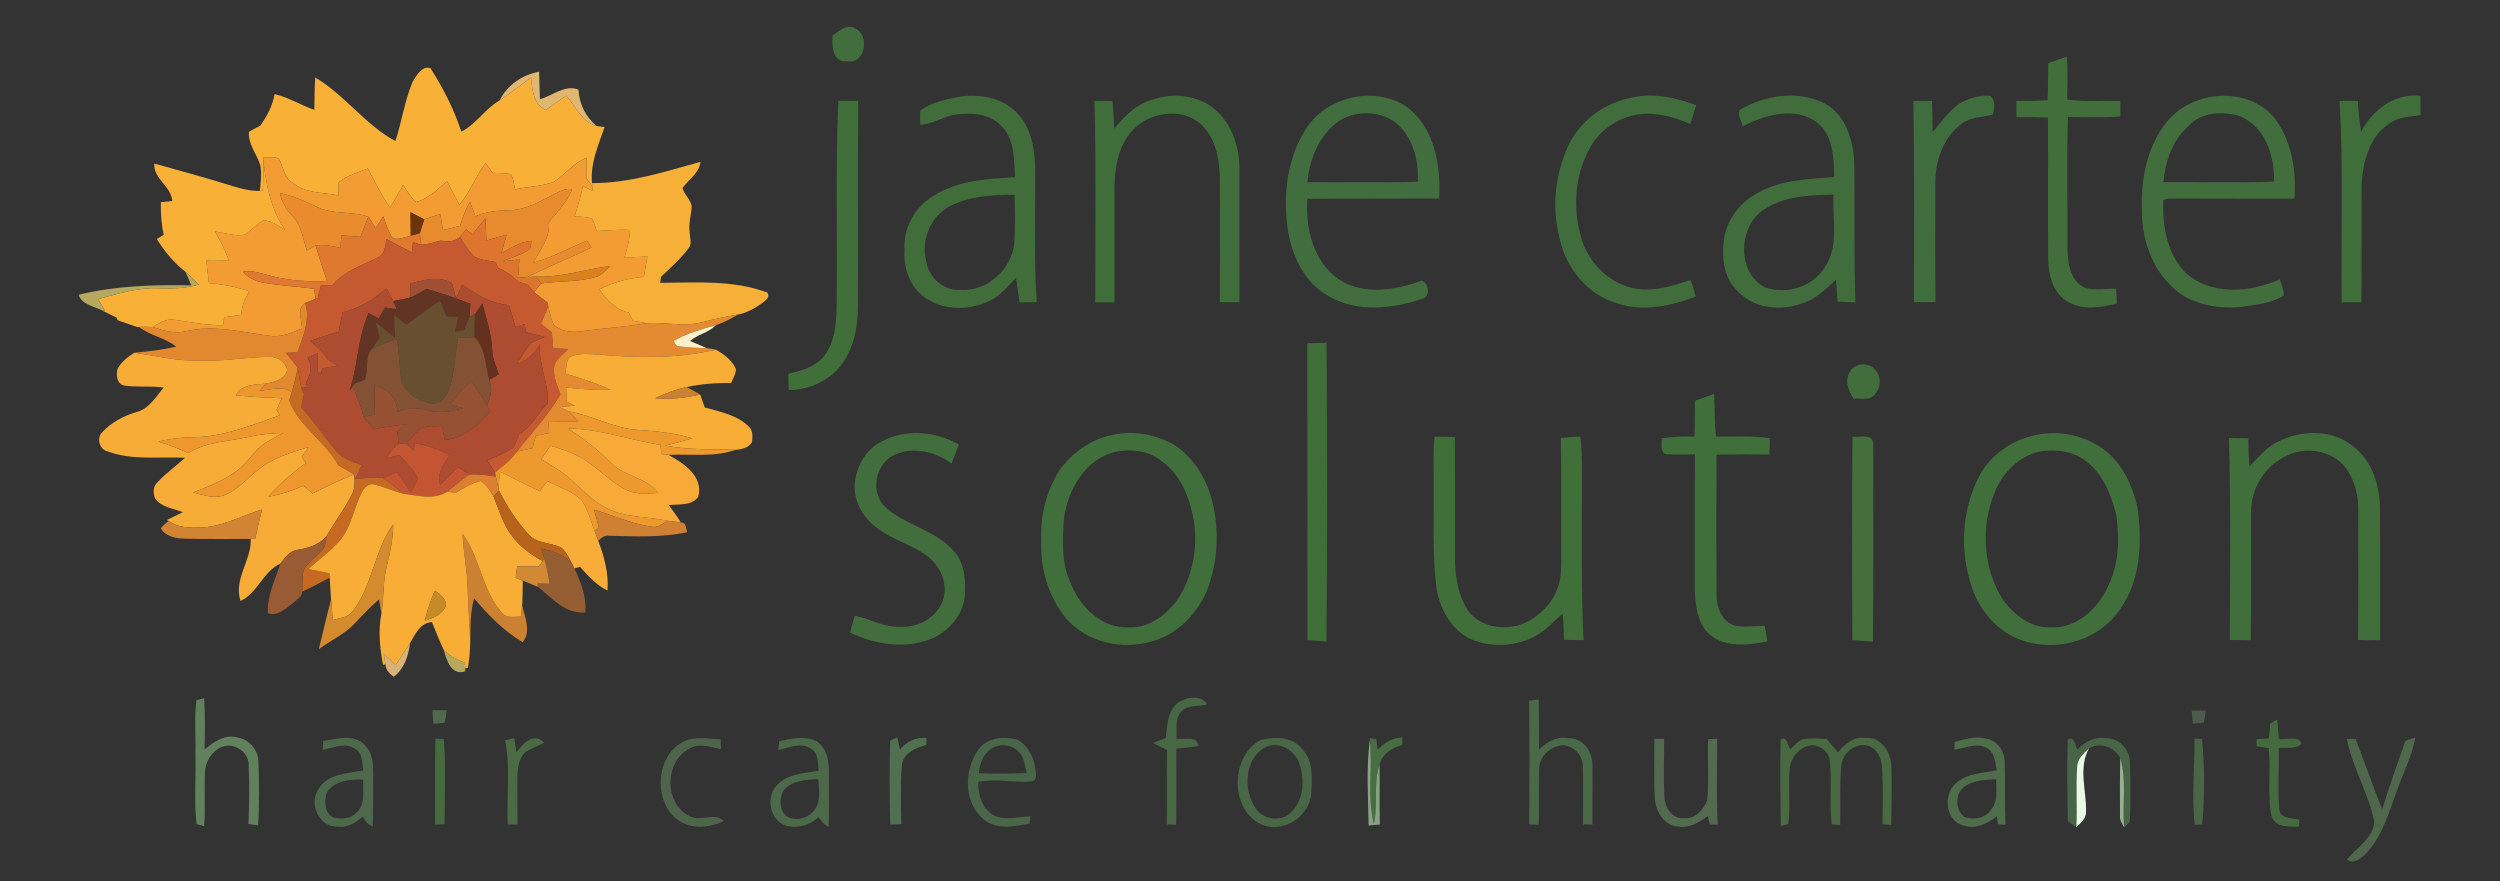 <?xml version="1.0" encoding="UTF-8" ?>
<!DOCTYPE svg PUBLIC "-//W3C//DTD SVG 1.1//EN" "http://www.w3.org/Graphics/SVG/1.1/DTD/svg11.dtd">
<svg width="800pt" height="282pt" viewBox="0 0 800 282" version="1.1" xmlns="http://www.w3.org/2000/svg">
<rect x="0" y="0" width="800" height="282" fill="#333333" stroke="none"/>
<g id="#ffffffff">
</g>
<g id="#426d3dff">
<path fill="#426d3d" opacity="1.00" d=" M 266.43 11.34 C 268.53 9.93 271.02 7.44 273.68 9.14 C 278.45 11.30 276.94 20.63 271.08 19.62 C 266.40 20.09 266.16 14.67 266.43 11.34 Z" />
<path fill="#426d3d" opacity="1.00" d=" M 693.72 38.60 C 702.16 28.52 720.37 27.51 728.44 38.56 C 733.43 45.75 734.93 54.99 734.19 63.58 C 721.78 63.52 709.38 63.61 696.98 63.53 C 695.42 63.69 693.65 63.20 692.28 64.10 C 691.91 72.10 693.41 80.90 699.04 86.95 C 707.16 94.69 719.98 93.70 729.53 89.37 C 730.07 91.07 730.89 92.76 730.76 94.60 C 726.69 97.21 721.67 97.47 717.03 98.25 C 708.92 98.93 699.76 97.20 694.14 90.84 C 688.02 84.58 685.33 75.63 685.42 67.02 C 685.03 57.05 687.16 46.41 693.72 38.60 M 700.33 40.32 C 695.18 44.82 692.88 51.64 692.31 58.28 C 704.10 58.25 715.91 58.58 727.69 58.10 C 727.88 49.96 724.94 40.60 716.86 37.19 C 711.36 35.51 704.44 35.78 700.33 40.32 Z" />
</g>
<g id="#426e3cff">
<path fill="#426e3c" opacity="1.00" d=" M 655.44 20.19 C 657.42 19.46 659.43 18.82 661.45 18.15 C 661.64 22.72 661.61 27.30 661.51 31.87 C 667.15 32.62 672.85 32.17 678.52 32.33 C 678.50 33.98 678.49 35.63 678.51 37.29 C 672.93 37.68 667.32 37.50 661.73 37.45 C 661.31 51.29 661.66 65.15 661.56 78.99 C 661.61 83.78 662.22 89.83 667.18 92.11 C 670.40 93.01 673.85 92.30 677.17 92.38 C 677.25 93.96 677.32 95.55 677.39 97.14 C 672.37 98.31 666.81 99.39 662.05 96.74 C 657.09 94.23 655.52 88.21 655.43 83.07 C 655.26 67.92 655.46 52.76 655.34 37.60 C 651.98 37.51 648.63 37.48 645.28 37.52 C 645.26 35.78 645.24 34.04 645.22 32.30 C 648.56 32.33 651.90 32.28 655.24 32.06 C 655.41 28.11 655.33 24.15 655.44 20.19 Z" />
</g>
<g id="#f8b136ff">
<path fill="#f8b136" opacity="1.00" d=" M 132.09 26.08 C 133.31 24.15 135.03 20.92 137.75 21.82 C 141.80 28.18 145.28 34.93 147.62 42.12 C 152.41 39.71 155.22 34.78 159.88 32.13 C 163.30 29.79 166.61 27.29 169.92 24.79 C 170.34 28.73 170.60 33.27 174.65 35.22 C 176.81 33.63 179.01 32.11 181.20 30.59 C 184.25 33.96 186.14 39.10 190.92 40.34 C 191.56 40.42 192.83 40.58 193.47 40.66 C 191.48 46.46 188.83 52.29 189.45 58.59 L 189.51 59.58 C 188.94 58.79 188.35 58.00 187.76 57.23 C 187.73 54.97 187.72 52.72 187.69 50.46 C 183.55 52.13 180.87 55.82 177.25 58.20 C 173.27 59.66 168.94 59.73 164.82 60.60 C 164.33 58.99 164.48 56.97 163.26 55.71 C 161.41 55.31 159.51 55.38 157.63 55.33 C 156.88 54.30 156.14 53.26 155.41 52.21 C 152.21 56.40 150.44 61.48 147.02 65.52 C 145.66 63.04 144.34 60.54 143.05 58.02 C 140.04 60.61 137.06 63.56 133.14 64.66 C 131.38 63.15 130.24 61.09 129.00 59.17 C 127.66 61.64 126.27 64.08 124.80 66.47 C 122.07 62.50 119.93 58.17 117.72 53.90 C 114.57 55.25 111.06 56.10 108.40 58.35 C 108.27 59.74 108.32 61.13 108.34 62.52 C 103.32 61.55 97.68 61.90 93.53 58.43 C 90.84 56.70 90.63 53.24 89.17 50.67 C 87.54 50.19 85.84 50.37 84.17 50.31 L 84.27 51.52 C 84.35 54.67 84.26 57.82 84.06 60.97 L 83.14 61.10 C 83.42 58.40 83.81 55.65 83.32 52.96 C 82.23 49.33 79.33 46.15 79.66 42.18 C 80.82 41.46 82.05 40.87 83.27 40.25 C 85.41 37.18 87.25 33.85 87.87 30.11 C 92.35 31.16 96.28 33.66 100.60 35.15 C 100.63 31.70 100.64 28.24 100.88 24.80 C 110.34 30.37 116.83 39.94 126.51 45.13 C 128.64 38.86 129.45 32.16 132.09 26.08 Z" />
</g>
<g id="#e0b771ff">
<path fill="#e0b771" opacity="1.00" d=" M 159.88 32.13 C 162.26 27.25 167.22 23.87 172.52 22.95 C 172.61 25.88 172.64 28.81 172.78 31.74 C 176.85 30.66 180.69 26.96 185.12 28.68 C 185.34 33.29 187.40 37.37 190.92 40.34 C 186.14 39.10 184.25 33.96 181.20 30.59 C 179.01 32.11 176.81 33.63 174.65 35.22 C 170.60 33.27 170.34 28.73 169.92 24.79 C 166.61 27.29 163.30 29.79 159.88 32.13 Z" />
</g>
<g id="#416d3bff">
<path fill="#416d3b" opacity="1.00" d=" M 294.50 35.41 C 298.37 32.46 303.37 31.66 308.04 30.80 C 314.49 30.08 321.82 31.68 326.12 36.88 C 329.97 41.27 330.97 47.34 331.25 52.98 C 331.41 67.56 330.78 82.16 331.75 96.72 C 329.93 96.73 328.11 96.75 326.29 96.76 C 325.84 94.16 325.50 91.55 325.13 88.94 C 322.79 91.29 320.66 93.94 317.81 95.69 C 310.91 99.59 301.59 99.68 295.22 94.67 C 290.91 91.17 289.07 85.42 289.45 80.00 C 288.95 73.08 292.73 66.21 298.67 62.71 C 306.40 57.66 315.90 57.27 324.82 56.70 C 324.46 50.95 324.73 44.13 320.06 39.92 C 316.11 36.07 310.21 36.02 305.10 36.76 C 301.48 37.60 298.23 39.69 294.47 39.95 C 294.45 38.44 294.36 36.92 294.50 35.41 M 304.06 65.93 C 297.71 69.15 294.48 77.17 296.47 83.93 C 297.31 88.82 301.86 93.07 306.97 92.71 C 315.52 93.58 323.63 86.39 324.55 78.00 C 324.98 72.78 324.71 67.54 324.66 62.31 C 317.70 62.36 310.38 62.70 304.06 65.93 Z" />
</g>
<g id="#3f6e3aff">
<path fill="#3f6e3a" opacity="1.00" d=" M 369.67 31.62 C 376.53 29.47 384.78 30.81 389.92 36.05 C 394.53 40.74 396.62 47.46 396.60 53.95 C 396.65 68.20 396.55 82.45 396.63 96.71 C 394.54 96.71 392.44 96.71 390.36 96.72 C 390.35 83.15 390.45 69.58 390.33 56.01 C 390.06 50.20 388.78 43.84 384.29 39.76 C 378.91 34.88 370.23 35.58 364.63 39.73 C 358.67 44.13 356.80 51.92 356.65 58.96 C 356.62 71.57 356.65 84.17 356.65 96.78 C 354.59 96.74 352.53 96.78 350.48 96.77 C 350.46 75.27 350.79 53.77 350.22 32.27 C 352.13 32.29 354.04 32.30 355.96 32.32 C 356.32 35.28 356.41 38.27 356.56 41.24 C 359.93 36.91 364.14 32.86 369.67 31.62 Z" />
</g>
<g id="#426d3eff">
<path fill="#426d3e" opacity="1.00" d=" M 417.31 42.23 C 423.40 31.16 439.40 27.14 449.96 34.05 C 459.05 40.68 461.14 52.97 460.51 63.52 C 446.46 63.60 432.40 63.52 418.35 63.60 C 417.74 73.02 420.20 83.83 428.49 89.42 C 436.37 94.56 446.62 92.87 454.97 89.81 C 457.36 90.56 457.82 95.32 454.88 95.68 C 445.39 98.85 434.22 100.06 425.22 94.80 C 417.32 90.51 413.25 81.61 412.05 73.05 C 410.58 62.60 411.79 51.40 417.31 42.23 M 426.39 40.40 C 421.44 44.97 418.96 51.70 418.38 58.30 C 430.15 58.28 441.93 58.51 453.69 58.16 C 454.05 51.11 452.02 43.28 446.11 38.89 C 440.27 34.87 431.51 35.41 426.39 40.40 Z" />
</g>
<g id="#416d3cff">
<path fill="#416d3c" opacity="1.00" d=" M 521.52 31.39 C 528.62 29.52 536.03 31.19 542.78 33.62 C 542.18 35.65 541.52 37.66 540.92 39.69 C 535.05 37.12 528.43 35.42 522.06 37.04 C 516.34 38.58 511.21 42.46 508.54 47.79 C 503.98 56.13 503.34 66.26 505.77 75.35 C 507.70 82.93 513.50 89.58 521.10 91.82 C 527.74 93.90 534.60 91.72 540.93 89.60 C 541.69 91.30 542.13 93.11 542.61 94.91 C 534.73 97.86 525.90 99.91 517.66 97.12 C 508.07 94.47 501.04 85.74 499.06 76.19 C 496.47 66.45 497.64 55.88 501.79 46.75 C 505.47 38.85 513.03 33.14 521.52 31.39 Z" />
</g>
<g id="#416d3dff">
<path fill="#416d3d" opacity="1.00" d=" M 556.73 35.17 C 564.76 30.41 575.33 28.77 583.90 33.11 C 590.65 36.68 593.00 44.88 593.39 51.99 C 593.54 66.93 593.24 81.87 593.72 96.81 C 591.81 96.71 589.91 96.63 588.02 96.47 C 587.82 94.15 587.71 91.82 587.49 89.51 C 584.14 92.72 580.63 96.05 576.02 97.29 C 569.09 99.74 560.28 98.42 555.47 92.53 C 552.27 89.24 551.25 84.45 551.44 80.00 C 551.20 72.89 555.25 65.95 561.38 62.40 C 568.95 57.52 578.24 57.38 586.92 56.64 C 586.85 50.22 586.56 42.29 580.45 38.50 C 573.41 34.24 564.52 36.87 557.73 40.42 C 557.31 38.73 555.87 36.93 556.73 35.17 M 564.81 66.83 C 556.18 71.98 555.55 87.35 564.93 92.01 C 571.69 94.25 579.88 91.90 583.77 85.74 C 588.67 78.89 586.26 70.10 586.72 62.28 C 579.27 62.39 571.28 62.71 564.81 66.83 Z" />
</g>
<g id="#406d3dff">
<path fill="#406d3d" opacity="1.00" d=" M 627.65 32.75 C 630.50 31.35 633.71 30.36 636.92 30.65 C 638.61 32.10 638.26 34.75 637.70 36.68 C 634.34 37.58 630.58 37.37 627.71 39.62 C 621.74 43.99 619.11 51.83 619.30 59.02 C 619.31 71.56 619.18 84.11 619.38 96.65 C 617.07 96.69 614.76 96.71 612.46 96.70 C 612.49 75.22 612.62 53.75 612.28 32.27 C 614.27 32.30 616.26 32.31 618.26 32.31 C 618.38 35.64 618.36 38.98 618.47 42.31 C 621.29 38.93 623.83 35.10 627.65 32.75 Z" />
</g>
<g id="#3f6e3bff">
<path fill="#3f6e3b" opacity="1.00" d=" M 755.53 42.26 C 759.07 35.23 766.34 29.63 774.56 30.70 C 774.55 32.74 774.55 34.78 774.58 36.82 C 771.18 37.41 767.46 37.31 764.59 39.52 C 758.21 43.73 756.13 51.75 755.71 58.95 C 755.62 71.55 755.77 84.15 755.65 96.75 C 753.54 96.76 751.43 96.75 749.33 96.75 C 749.07 75.26 749.88 53.74 748.68 32.29 C 750.63 32.29 752.59 32.28 754.56 32.28 C 754.60 35.63 755.08 38.94 755.53 42.26 Z" />
</g>
<g id="#406f3aff">
<path fill="#406f3a" opacity="1.00" d=" M 268.25 32.24 C 270.37 32.27 272.49 32.28 274.62 32.29 C 274.46 54.21 274.63 76.13 274.53 98.05 C 274.53 104.69 273.21 111.67 269.02 117.01 C 265.07 122.01 258.72 124.79 252.39 124.81 C 252.35 123.07 252.29 121.33 252.26 119.60 C 256.73 118.65 261.52 117.16 264.26 113.22 C 267.25 108.75 267.61 103.15 267.72 97.93 C 268.01 76.03 267.34 54.12 268.25 32.24 Z" />
<path fill="#406f3a" opacity="1.00" d=" M 459.06 139.74 C 461.23 139.78 463.40 139.73 465.56 139.84 C 465.65 153.23 465.58 166.62 465.61 180.01 C 465.80 185.28 466.75 190.79 469.70 195.27 C 473.60 200.82 481.59 201.96 487.59 199.49 C 492.71 197.24 497.00 192.90 498.67 187.50 C 499.70 184.44 499.57 181.17 499.58 177.99 C 499.50 165.38 499.67 152.77 499.47 140.16 C 501.53 139.92 503.61 139.78 505.69 139.71 C 506.46 145.78 506.17 151.90 506.21 158.00 C 506.21 173.61 506.01 189.23 506.72 204.83 C 504.64 204.80 502.57 204.78 500.51 204.76 C 500.41 201.95 500.30 199.15 500.08 196.36 C 496.87 199.02 494.12 202.36 490.23 204.09 C 483.87 207.02 476.09 207.26 469.78 204.08 C 464.04 200.90 460.74 194.57 459.69 188.27 C 458.29 177.57 458.86 166.76 458.76 156.00 C 458.83 150.58 458.47 145.14 459.06 139.74 Z" />
</g>
<g id="#fdfefcff">
</g>
<g id="#fcfefcff">
</g>
<g id="#f39c34ff">
<path fill="#f39c34" opacity="1.00" d=" M 84.17 50.31 C 85.84 50.37 87.54 50.19 89.17 50.67 C 90.63 53.24 90.84 56.70 93.53 58.43 C 97.68 61.90 103.32 61.55 108.34 62.52 C 108.32 61.13 108.27 59.74 108.40 58.35 C 111.06 56.10 114.57 55.25 117.72 53.90 C 119.93 58.17 122.07 62.50 124.80 66.47 C 126.27 64.08 127.66 61.64 129.00 59.17 C 130.24 61.09 131.38 63.15 133.14 64.66 C 137.06 63.56 140.04 60.61 143.05 58.02 C 144.34 60.54 145.66 63.04 147.02 65.52 C 150.44 61.48 152.21 56.40 155.41 52.21 C 156.14 53.26 156.88 54.30 157.63 55.33 C 159.51 55.38 161.41 55.31 163.26 55.71 C 164.48 56.97 164.33 58.99 164.82 60.60 C 168.94 59.73 173.27 59.66 177.25 58.20 C 180.87 55.82 183.55 52.13 187.69 50.46 C 187.72 52.72 187.73 54.97 187.76 57.23 C 188.35 58.00 188.94 58.79 189.51 59.58 C 189.57 59.98 189.70 60.77 189.76 61.16 C 188.68 60.63 187.60 60.10 186.53 59.56 C 185.82 62.83 184.91 66.05 183.87 69.23 C 185.76 69.46 187.82 69.27 189.58 70.13 C 190.14 71.35 190.52 72.65 190.93 73.93 C 194.48 73.76 198.04 73.37 201.60 73.60 C 201.57 76.62 200.67 79.53 199.84 82.41 C 202.28 82.30 204.71 82.19 207.15 82.11 C 206.79 84.28 206.42 86.44 206.04 88.59 C 201.09 89.00 196.24 90.29 191.83 92.59 C 194.05 96.05 197.02 99.07 201.16 100.04 C 201.60 100.90 202.04 101.77 202.48 102.63 C 203.96 102.91 205.45 103.18 206.94 103.41 C 200.04 104.66 193.01 105.01 186.07 106.02 C 182.99 106.47 179.51 106.12 177.15 103.89 C 176.28 102.02 175.92 99.97 175.42 97.98 C 175.35 97.68 175.21 97.08 175.14 96.78 C 173.74 95.67 172.27 94.66 170.89 93.54 C 171.61 92.57 172.34 91.62 173.13 90.71 C 178.96 89.85 184.99 90.34 190.67 88.62 C 192.61 88.05 193.93 86.42 195.36 85.11 C 187.41 86.11 179.70 88.83 171.60 88.52 C 170.88 88.55 169.43 88.61 168.71 88.64 C 175.48 85.30 182.48 82.47 189.29 79.21 C 188.93 78.67 188.20 77.57 187.83 77.02 C 182.12 79.36 176.69 82.39 170.71 84.02 C 172.79 79.88 176.17 76.00 175.63 71.06 C 178.41 67.80 181.40 64.60 183.08 60.60 C 181.00 60.04 179.09 61.29 177.29 62.14 C 172.88 64.44 168.40 67.11 163.29 67.28 C 159.49 67.40 155.62 67.59 152.13 69.24 C 151.56 67.70 150.97 66.16 150.38 64.63 C 149.02 67.05 147.99 69.64 147.21 72.30 C 145.40 72.75 143.58 73.16 141.77 73.60 C 141.46 71.90 141.15 70.20 140.85 68.50 C 139.15 69.07 137.45 69.63 135.75 70.20 C 134.29 69.44 132.83 68.67 131.37 67.92 C 131.39 70.44 131.41 72.96 131.44 75.49 C 129.57 75.82 127.60 76.84 125.71 76.26 C 124.19 74.15 123.51 71.59 122.63 69.18 C 121.83 70.48 121.03 71.77 120.24 73.06 C 119.47 71.82 118.70 70.58 117.88 69.37 C 112.63 67.48 106.73 68.74 101.61 66.31 C 97.72 64.50 93.85 62.56 89.58 61.84 C 90.23 64.43 91.36 66.87 93.28 68.77 C 96.40 71.78 96.90 76.24 98.20 80.15 C 98.89 79.75 100.29 78.95 100.99 78.54 C 102.14 82.44 103.37 86.31 104.71 90.15 C 98.86 90.06 92.95 89.89 87.26 88.42 C 84.13 87.73 81.01 86.32 77.74 86.94 C 79.42 88.95 81.88 90.04 84.42 90.48 C 89.73 91.45 95.16 91.62 100.50 92.44 C 100.66 93.50 100.83 94.57 101.00 95.64 C 99.90 96.09 98.79 96.54 97.68 96.97 C 94.82 98.77 96.61 102.41 96.64 105.11 C 93.35 106.51 89.86 108.07 86.20 107.44 C 77.47 106.33 68.62 103.91 59.82 105.92 C 56.08 106.94 52.35 105.82 48.81 104.64 C 50.95 103.46 53.21 101.84 55.80 102.31 C 60.97 103.08 66.12 104.11 71.37 104.09 C 71.49 103.23 71.62 102.37 71.75 101.51 C 73.55 101.27 75.34 101.02 77.14 100.76 C 77.40 98.06 78.32 95.50 79.79 93.22 C 75.62 91.79 71.27 90.93 66.87 90.63 C 66.56 88.21 66.27 85.78 66.02 83.35 C 68.41 83.66 70.81 83.22 73.21 83.45 C 72.16 80.15 70.55 77.06 68.79 74.09 C 71.92 74.51 75.11 75.68 78.27 75.12 C 80.40 73.78 82.05 71.79 84.24 70.55 C 86.87 70.46 89.02 72.39 91.23 73.57 C 86.71 67.08 85.17 59.23 84.27 51.52 L 84.17 50.31 Z" />
</g>
<g id="#f8b037ff">
<path fill="#f8b037" opacity="1.00" d=" M 84.27 51.52 C 85.17 59.23 86.71 67.08 91.23 73.57 C 89.02 72.39 86.87 70.46 84.24 70.55 C 82.05 71.79 80.40 73.78 78.27 75.12 C 75.11 75.68 71.92 74.51 68.79 74.09 C 70.55 77.06 72.16 80.15 73.21 83.45 C 70.81 83.22 68.41 83.66 66.02 83.35 C 66.27 85.78 66.56 88.21 66.87 90.63 C 71.27 90.93 75.62 91.79 79.79 93.22 C 78.32 95.50 77.40 98.06 77.14 100.76 C 75.34 101.02 73.55 101.27 71.75 101.51 C 71.62 102.37 71.49 103.23 71.37 104.09 C 66.12 104.11 60.97 103.08 55.80 102.31 C 53.21 101.84 50.95 103.46 48.81 104.64 C 47.37 104.54 45.93 104.59 44.50 104.61 L 43.77 104.61 C 41.74 103.88 39.70 103.16 37.65 102.48 C 37.56 102.27 37.39 101.85 37.30 101.64 C 35.49 100.78 33.69 99.88 31.89 98.98 C 32.33 99.13 33.21 99.43 33.65 99.57 C 32.89 98.29 32.14 97.01 31.40 95.72 C 37.78 93.95 44.24 91.94 50.94 92.25 C 55.19 92.45 59.48 92.29 63.58 91.07 C 62.20 89.65 60.81 88.24 59.32 86.93 C 55.59 84.10 52.66 80.43 50.18 76.49 C 50.73 76.15 51.83 75.46 52.39 75.11 C 51.61 71.70 51.41 68.20 51.48 64.71 C 52.39 64.61 54.22 64.43 55.13 64.33 C 54.79 59.54 49.07 57.28 49.37 52.34 C 56.90 54.48 64.48 56.45 71.95 58.80 C 75.59 59.88 79.30 61.20 83.14 61.10 L 84.06 60.97 C 84.26 57.82 84.35 54.67 84.27 51.52 Z" />
</g>
<g id="#f7b037ff">
<path fill="#f7b037" opacity="1.00" d=" M 189.45 58.59 C 201.39 58.65 212.79 54.93 224.16 51.78 C 223.72 55.47 220.43 57.40 218.41 60.14 C 218.92 62.29 221.01 63.77 221.34 65.99 C 221.22 68.84 220.24 71.65 220.71 74.51 C 220.73 76.14 221.52 77.96 220.38 79.39 C 217.85 82.82 214.63 85.65 211.53 88.55 C 211.46 89.04 211.33 90.02 211.26 90.51 C 222.74 90.44 234.60 89.51 245.56 93.63 C 246.57 95.11 244.97 96.10 243.96 96.94 C 241.60 98.64 238.98 100.13 236.10 100.67 C 232.41 101.25 228.76 102.04 225.16 103.01 C 219.19 104.68 213.01 103.05 206.94 103.41 C 205.45 103.18 203.96 102.91 202.48 102.63 C 202.04 101.77 201.60 100.90 201.16 100.04 C 197.02 99.07 194.05 96.05 191.83 92.59 C 196.24 90.29 201.09 89.00 206.04 88.59 C 206.42 86.44 206.79 84.28 207.15 82.11 C 204.71 82.19 202.28 82.30 199.84 82.41 C 200.67 79.53 201.57 76.62 201.60 73.60 C 198.04 73.37 194.48 73.76 190.93 73.93 C 190.52 72.65 190.14 71.35 189.58 70.13 C 187.82 69.27 185.76 69.46 183.87 69.23 C 184.91 66.05 185.82 62.83 186.53 59.56 C 187.60 60.10 188.68 60.63 189.76 61.16 C 189.70 60.77 189.57 59.98 189.51 59.58 L 189.45 58.59 Z" />
</g>
<g id="#e88a2eff">
<path fill="#e88a2e" opacity="1.00" d=" M 177.29 62.14 C 179.09 61.29 181.00 60.04 183.08 60.60 C 181.40 64.60 178.41 67.80 175.63 71.06 C 176.17 76.00 172.79 79.88 170.71 84.02 C 176.69 82.39 182.12 79.36 187.83 77.02 C 188.20 77.57 188.93 78.67 189.29 79.21 C 182.48 82.47 175.48 85.30 168.71 88.64 C 167.95 88.70 166.45 88.82 165.70 88.89 C 166.03 86.94 165.91 84.96 166.26 83.02 C 164.46 83.24 162.65 83.42 160.85 83.63 C 163.78 82.29 167.07 81.56 169.66 79.57 C 169.76 78.94 169.98 77.69 170.09 77.06 C 166.51 77.34 163.44 79.33 160.43 81.10 C 161.03 79.12 161.52 77.10 162.10 75.11 C 159.98 75.83 157.77 76.23 155.66 76.98 C 155.54 74.61 155.44 72.24 155.32 69.88 C 153.95 71.55 152.58 73.23 151.22 74.90 C 150.53 74.42 149.85 73.94 149.17 73.46 C 148.50 74.23 147.84 75.01 147.18 75.78 C 145.49 77.51 143.16 77.36 140.98 76.99 C 138.96 77.57 136.94 78.17 134.84 78.36 C 134.67 77.13 134.50 75.90 134.32 74.67 C 134.82 73.18 135.30 71.70 135.75 70.20 C 137.45 69.63 139.15 69.07 140.85 68.50 C 141.15 70.20 141.46 71.90 141.77 73.60 C 143.58 73.16 145.40 72.75 147.21 72.30 C 147.99 69.64 149.02 67.05 150.38 64.63 C 150.97 66.16 151.56 67.70 152.13 69.24 C 155.62 67.59 159.49 67.40 163.29 67.28 C 168.40 67.11 172.88 64.44 177.29 62.14 Z" />
</g>
<g id="#ea8b2eff">
<path fill="#ea8b2e" opacity="1.00" d=" M 89.58 61.84 C 93.85 62.56 97.72 64.50 101.61 66.31 C 106.73 68.74 112.63 67.48 117.88 69.37 C 117.02 71.51 116.17 73.65 115.33 75.80 C 113.30 75.62 111.26 75.47 109.23 75.30 C 109.14 76.64 109.05 77.98 108.95 79.32 C 106.35 78.72 103.67 78.19 100.99 78.54 C 100.29 78.95 98.89 79.75 98.20 80.15 C 96.90 76.24 96.40 71.78 93.28 68.77 C 91.36 66.87 90.23 64.43 89.58 61.84 Z" />
</g>
<g id="#6e3409ff">
<path fill="#6e3409" opacity="1.00" d=" M 131.37 67.92 C 132.83 68.67 134.29 69.44 135.75 70.20 C 135.30 71.70 134.82 73.18 134.32 74.67 C 133.60 74.87 132.16 75.28 131.44 75.49 C 131.41 72.96 131.39 70.44 131.37 67.92 Z" />
</g>
<g id="#df792fff">
<path fill="#df792f" opacity="1.00" d=" M 120.24 73.06 C 121.03 71.77 121.83 70.48 122.63 69.18 C 123.51 71.59 124.19 74.15 125.71 76.26 C 127.60 76.84 129.57 75.82 131.44 75.49 C 132.16 75.28 133.60 74.87 134.32 74.67 C 134.50 75.90 134.67 77.13 134.84 78.36 C 133.93 78.10 133.03 77.81 132.14 77.51 C 132.03 78.60 131.92 79.69 131.81 80.77 C 129.07 79.42 126.35 78.01 123.69 76.49 C 123.32 78.77 123.13 81.59 120.62 82.57 C 115.66 85.01 110.17 86.76 106.50 91.17 C 105.23 91.25 103.97 91.31 102.70 91.38 C 102.37 92.69 102.06 94.02 101.70 95.33 L 101.00 95.64 C 100.83 94.57 100.66 93.50 100.50 92.44 C 95.16 91.62 89.73 91.45 84.42 90.48 C 81.88 90.04 79.42 88.95 77.74 86.94 C 81.01 86.32 84.13 87.73 87.26 88.42 C 92.95 89.89 98.86 90.06 104.71 90.15 C 103.37 86.31 102.14 82.44 100.99 78.54 C 103.67 78.19 106.35 78.72 108.95 79.32 C 109.05 77.98 109.14 76.64 109.23 75.30 C 111.26 75.47 113.30 75.62 115.33 75.80 C 116.17 73.65 117.02 71.51 117.88 69.37 C 118.70 70.58 119.47 71.82 120.24 73.06 Z" />
</g>
<g id="#dd752eff">
<path fill="#dd752e" opacity="1.00" d=" M 151.22 74.90 C 152.58 73.23 153.95 71.55 155.32 69.88 C 155.44 72.24 155.54 74.61 155.66 76.98 C 157.77 76.23 159.98 75.83 162.10 75.11 C 161.52 77.10 161.03 79.12 160.43 81.10 C 163.44 79.33 166.51 77.34 170.09 77.06 C 169.98 77.69 169.76 78.94 169.66 79.57 C 167.07 81.56 163.78 82.29 160.85 83.63 C 162.65 83.42 164.46 83.24 166.26 83.02 C 165.91 84.96 166.03 86.94 165.70 88.89 C 166.45 88.82 167.95 88.70 168.71 88.64 C 169.43 88.61 170.88 88.55 171.60 88.52 C 171.99 89.07 172.75 90.16 173.13 90.71 C 172.34 91.62 171.61 92.57 170.89 93.54 C 170.19 92.75 169.52 91.93 168.85 91.13 C 167.83 90.78 166.80 90.45 165.77 90.11 C 163.95 88.26 161.81 86.76 159.44 85.71 C 159.13 85.08 158.82 84.45 158.51 83.83 C 156.29 83.38 153.94 83.25 151.89 82.21 C 149.84 80.46 148.64 77.98 147.18 75.78 C 147.84 75.01 148.50 74.23 149.17 73.46 C 149.85 73.94 150.53 74.42 151.22 74.90 Z" />
</g>
<g id="#c5592fff">
<path fill="#c5592f" opacity="1.00" d=" M 123.69 76.49 C 126.35 78.01 129.07 79.42 131.81 80.77 C 131.92 79.69 132.03 78.60 132.14 77.51 C 133.03 77.81 133.93 78.10 134.84 78.36 C 136.94 78.17 138.96 77.57 140.98 76.99 C 143.16 77.36 145.49 77.51 147.18 75.78 C 148.64 77.98 149.84 80.46 151.89 82.21 C 153.94 83.25 156.29 83.38 158.51 83.83 C 158.82 84.45 159.13 85.08 159.44 85.71 C 161.81 86.76 163.95 88.26 165.77 90.11 C 166.80 90.45 167.83 90.78 168.85 91.13 C 169.52 91.93 170.19 92.75 170.89 93.54 C 172.27 94.66 173.74 95.67 175.14 96.78 C 175.21 97.08 175.35 97.68 175.42 97.98 C 174.74 99.88 173.92 101.71 173.12 103.55 C 174.28 104.50 175.45 105.45 176.61 106.41 C 176.75 108.08 176.89 109.75 177.03 111.43 C 178.63 111.53 180.23 111.62 181.83 111.70 C 180.31 113.23 178.41 114.54 177.51 116.56 C 176.57 119.87 178.29 123.12 179.33 126.20 C 175.48 132.89 170.16 138.45 165.43 144.48 C 163.53 147.17 160.92 149.18 158.41 151.24 C 157.62 149.92 156.76 148.63 155.92 147.34 C 158.74 146.04 161.77 145.06 164.26 143.17 C 165.09 141.82 165.55 140.30 166.13 138.84 C 170.19 136.64 171.98 132.13 175.27 129.08 C 175.72 122.57 172.16 116.59 172.81 110.07 C 171.19 113.11 168.66 115.48 165.33 116.49 C 166.75 114.19 168.26 111.94 169.81 109.73 C 171.30 109.08 172.80 108.45 174.30 107.81 C 172.27 107.28 170.22 106.82 168.19 106.28 C 168.10 105.41 168.01 104.56 167.92 103.70 C 166.94 104.02 165.96 104.34 164.97 104.66 C 164.30 102.31 163.61 99.97 162.87 97.64 C 157.27 97.12 152.29 94.40 147.92 91.02 C 147.27 92.52 146.62 94.03 145.95 95.53 C 145.48 93.88 145.04 92.24 144.59 90.59 C 140.38 88.11 135.63 89.63 131.25 90.70 C 131.29 92.19 131.34 93.69 131.40 95.19 C 129.56 95.69 127.68 95.97 125.81 96.32 C 125.13 94.96 124.40 93.64 123.66 92.32 C 119.62 95.87 114.94 98.72 109.65 99.90 C 109.21 101.99 108.81 104.08 108.37 106.18 C 105.26 106.99 102.22 108.03 99.20 109.14 C 101.45 110.71 103.32 112.72 104.85 114.99 C 105.89 115.69 106.99 116.30 108.05 116.97 C 106.46 117.25 104.87 117.56 103.28 117.84 C 103.09 118.28 102.72 119.18 102.53 119.62 C 102.28 119.45 101.78 119.11 101.53 118.94 C 101.64 116.95 101.69 114.95 101.78 112.95 C 100.68 113.53 99.47 113.82 98.36 114.35 C 100.09 117.01 99.49 119.86 97.88 122.39 C 98.04 122.90 98.20 123.42 98.36 123.94 C 97.87 123.93 96.90 123.91 96.41 123.90 C 95.91 121.90 95.67 119.84 95.28 117.83 C 94.11 116.10 92.78 114.48 91.47 112.86 C 92.71 112.84 93.94 112.81 95.18 112.78 C 96.93 107.71 99.35 102.42 97.68 96.97 C 98.79 96.54 99.90 96.09 101.00 95.64 L 101.70 95.33 C 102.06 94.02 102.37 92.69 102.70 91.38 C 103.97 91.31 105.23 91.25 106.50 91.17 C 110.17 86.76 115.66 85.01 120.62 82.57 C 123.13 81.59 123.32 78.77 123.69 76.49 Z" />
</g>
<g id="#d9801fff">
<path fill="#d9801f" opacity="1.00" d=" M 171.60 88.52 C 179.70 88.83 187.41 86.11 195.36 85.11 C 193.93 86.42 192.61 88.05 190.67 88.62 C 184.99 90.34 178.96 89.85 173.13 90.71 C 172.75 90.16 171.99 89.07 171.60 88.52 Z" />
</g>
<g id="#b7a860ff">
<path fill="#b7a860" opacity="1.00" d=" M 59.32 86.93 C 60.81 88.24 62.20 89.65 63.58 91.07 C 59.48 92.29 55.19 92.45 50.94 92.25 C 44.24 91.94 37.78 93.95 31.40 95.72 C 32.14 97.01 32.89 98.29 33.65 99.57 C 33.21 99.43 32.33 99.13 31.89 98.98 C 29.47 97.92 26.00 97.17 25.17 94.32 C 36.93 91.42 49.14 91.10 61.20 91.31 C 60.59 89.84 60.00 88.37 59.32 86.93 Z" />
<path fill="#b7a860" opacity="1.00" d=" M 142.04 208.07 C 143.92 209.96 146.33 211.15 148.81 212.07 C 148.82 212.52 148.85 213.42 148.86 213.87 L 148.89 214.81 C 144.50 216.33 142.86 211.32 142.04 208.07 Z" />
</g>
<g id="#a04e34ff">
<path fill="#a04e34" opacity="1.00" d=" M 131.25 90.70 C 135.63 89.63 140.38 88.11 144.59 90.59 C 145.04 92.24 145.48 93.88 145.95 95.53 C 142.84 94.37 139.67 93.36 136.48 92.46 C 134.81 93.41 133.14 94.37 131.40 95.19 C 131.34 93.69 131.29 92.19 131.25 90.70 Z" />
</g>
<g id="#ae4c31ff">
<path fill="#ae4c31" opacity="1.00" d=" M 147.92 91.02 C 152.29 94.40 157.27 97.12 162.87 97.64 C 163.61 99.97 164.30 102.31 164.97 104.66 C 165.96 104.34 166.94 104.02 167.92 103.70 C 168.01 104.56 168.10 105.41 168.19 106.28 C 170.22 106.82 172.27 107.28 174.30 107.81 C 172.80 108.45 171.30 109.08 169.81 109.73 C 168.26 111.94 166.75 114.19 165.33 116.49 C 168.66 115.48 171.19 113.11 172.81 110.07 C 172.16 116.59 175.72 122.57 175.27 129.08 C 171.98 132.13 170.19 136.64 166.13 138.84 C 165.55 140.30 165.09 141.82 164.26 143.17 C 161.77 145.06 158.74 146.04 155.92 147.34 C 156.76 148.63 157.62 149.92 158.41 151.24 C 158.48 151.56 158.62 152.20 158.69 152.52 C 155.89 152.03 153.05 151.72 150.21 151.85 C 148.96 151.05 147.71 150.27 146.46 149.48 C 144.64 151.40 142.78 153.29 140.87 155.13 C 139.65 151.54 142.04 148.45 143.89 145.61 C 140.39 143.74 136.58 142.55 132.70 141.79 C 132.61 142.40 132.44 143.63 132.35 144.24 C 131.58 143.44 130.80 142.65 130.02 141.85 C 131.58 140.14 133.01 138.20 135.03 136.97 C 137.06 136.21 139.28 136.41 141.41 136.34 C 141.73 137.82 142.06 139.31 142.39 140.79 C 148.41 140.12 153.03 136.10 156.88 131.73 C 156.52 131.04 156.16 130.35 155.80 129.66 C 157.09 127.11 157.70 124.23 156.55 121.52 C 157.60 120.98 158.61 120.38 159.60 119.74 C 158.75 117.16 157.58 114.64 157.49 111.89 C 157.26 106.83 155.64 102.00 154.36 97.14 C 153.59 98.29 152.81 99.43 152.01 100.56 C 151.57 100.77 150.68 101.18 150.24 101.38 C 150.36 99.99 150.44 98.59 150.50 97.20 C 148.98 96.63 147.46 96.08 145.95 95.53 C 146.62 94.03 147.27 92.52 147.92 91.02 Z" />
</g>
<g id="#ad4c31ff">
<path fill="#ad4c31" opacity="1.00" d=" M 123.66 92.32 C 124.40 93.64 125.13 94.96 125.81 96.32 C 126.21 97.20 126.61 98.08 126.99 98.96 C 125.72 98.79 124.45 98.61 123.18 98.43 C 122.49 99.59 121.82 100.76 121.15 101.93 C 120.08 101.35 119.02 100.78 117.97 100.20 C 114.36 108.06 114.65 116.88 111.87 125.00 C 112.12 124.65 112.63 123.95 112.88 123.60 C 113.82 126.05 114.84 128.46 115.76 130.91 C 115.90 131.74 116.04 132.56 116.24 133.37 C 117.35 134.78 118.59 136.07 119.83 137.36 C 123.15 136.65 126.51 136.17 129.88 135.76 C 128.98 136.56 128.06 137.35 127.13 138.11 C 127.27 139.40 127.43 140.68 127.61 141.97 C 125.86 143.13 124.72 144.93 123.64 146.69 C 125.03 146.34 126.40 145.96 127.78 145.59 C 129.88 147.96 132.26 150.17 133.73 153.01 C 133.13 154.56 132.30 156.01 131.49 157.46 C 129.97 155.35 128.49 153.23 127.01 151.10 C 125.53 151.71 124.04 152.32 122.56 152.93 C 119.62 152.73 116.67 152.97 113.74 153.25 C 114.40 151.77 115.06 150.29 115.72 148.81 C 112.61 147.72 109.26 146.65 107.20 143.91 C 103.56 139.41 100.26 134.64 96.42 130.29 C 96.70 128.92 96.96 127.55 97.23 126.18 C 96.94 125.42 96.67 124.66 96.41 123.90 C 96.90 123.91 97.87 123.93 98.36 123.94 C 98.20 123.42 98.04 122.90 97.88 122.39 C 99.49 119.86 100.09 117.01 98.36 114.35 C 99.47 113.82 100.68 113.53 101.78 112.95 C 101.69 114.95 101.64 116.95 101.53 118.94 C 101.78 119.11 102.28 119.45 102.53 119.62 C 102.72 119.18 103.09 118.28 103.28 117.84 C 104.87 117.56 106.46 117.25 108.05 116.97 C 106.99 116.30 105.89 115.69 104.85 114.99 C 103.32 112.72 101.45 110.71 99.20 109.14 C 102.22 108.03 105.26 106.99 108.37 106.18 C 108.81 104.08 109.21 101.99 109.65 99.90 C 114.94 98.72 119.62 95.87 123.66 92.32 Z" />
</g>
<g id="#623423ff">
<path fill="#623423" opacity="1.00" d=" M 131.40 95.19 C 133.14 94.37 134.81 93.41 136.48 92.46 C 139.67 93.36 142.84 94.37 145.95 95.53 C 147.46 96.08 148.98 96.63 150.50 97.20 C 150.44 98.59 150.36 99.99 150.24 101.38 C 149.64 102.82 149.05 104.26 148.45 105.70 C 147.49 105.82 146.53 105.95 145.57 106.07 C 145.96 104.54 146.40 103.00 146.66 101.44 C 145.41 101.30 144.16 101.27 142.90 101.23 C 142.19 99.57 141.47 97.91 140.77 96.24 C 137.10 98.71 133.49 101.28 129.97 103.97 C 128.70 102.88 127.41 101.78 126.13 100.70 C 126.14 103.16 126.26 105.62 126.44 108.08 C 124.34 106.36 122.23 104.67 120.09 103.00 C 120.58 104.68 121.06 106.36 121.56 108.03 C 120.64 109.27 119.72 110.51 118.85 111.79 C 116.66 114.60 117.97 118.44 116.78 121.53 C 115.73 122.03 114.61 122.35 113.51 122.71 C 113.35 122.93 113.04 123.38 112.88 123.60 C 112.63 123.95 112.12 124.65 111.87 125.00 C 114.65 116.88 114.36 108.06 117.97 100.20 C 119.02 100.78 120.08 101.35 121.15 101.93 C 121.82 100.76 122.49 99.59 123.18 98.43 C 124.45 98.61 125.72 98.79 126.99 98.96 C 126.61 98.08 126.21 97.20 125.81 96.32 C 127.68 95.97 129.56 95.69 131.40 95.19 Z" />
</g>
<g id="#674f30ff">
<path fill="#674f30" opacity="1.00" d=" M 129.97 103.97 C 133.49 101.28 137.10 98.71 140.77 96.24 C 141.47 97.91 142.19 99.57 142.90 101.23 C 144.16 101.27 145.41 101.30 146.66 101.44 C 146.40 103.00 145.96 104.54 145.57 106.07 C 146.53 105.95 147.49 105.82 148.45 105.70 C 149.05 104.26 149.64 102.82 150.24 101.38 C 150.68 101.18 151.57 100.77 152.01 100.56 C 151.92 103.01 151.91 105.46 151.90 107.91 C 150.11 108.00 148.32 108.09 146.54 108.17 C 145.71 113.42 145.47 118.81 143.93 123.93 C 143.14 126.48 141.22 129.63 138.10 129.07 C 134.21 128.54 130.23 126.17 128.61 122.50 C 127.70 117.91 127.85 113.18 126.98 108.59 C 124.19 109.45 121.41 110.37 118.85 111.79 C 119.72 110.51 120.64 109.27 121.56 108.03 C 121.06 106.36 120.58 104.68 120.09 103.00 C 122.23 104.67 124.34 106.36 126.44 108.08 C 126.26 105.62 126.14 103.16 126.13 100.70 C 127.41 101.78 128.70 102.88 129.97 103.97 Z" />
</g>
<g id="#e2882fff">
<path fill="#e2882f" opacity="1.00" d=" M 96.64 105.11 C 96.61 102.41 94.82 98.77 97.68 96.97 C 99.35 102.42 96.93 107.71 95.18 112.78 C 93.94 112.81 92.71 112.84 91.47 112.86 C 92.78 114.48 94.11 116.10 95.28 117.83 C 94.74 120.43 94.12 123.02 93.33 125.56 C 90.42 123.18 86.49 124.83 83.15 125.03 C 83.78 124.28 84.41 123.53 85.03 122.78 C 87.65 122.19 91.66 121.39 91.89 118.11 C 91.12 115.59 88.59 114.02 86.00 114.19 C 78.66 114.27 71.38 115.72 64.01 115.40 C 56.90 115.61 49.98 113.88 43.00 112.87 C 47.50 112.49 51.99 111.93 56.39 110.93 C 52.83 108.07 48.07 107.45 44.50 104.61 C 45.93 104.59 47.37 104.54 48.81 104.64 C 52.35 105.82 56.08 106.94 59.82 105.92 C 68.62 103.91 77.47 106.33 86.20 107.44 C 89.86 108.07 93.35 106.51 96.64 105.11 Z" />
</g>
<g id="#65311fff">
<path fill="#65311f" opacity="1.00" d=" M 152.01 100.56 C 152.81 99.43 153.59 98.29 154.36 97.14 C 155.64 102.00 157.26 106.83 157.49 111.89 C 157.58 114.64 158.75 117.16 159.60 119.74 C 158.61 120.38 157.60 120.98 156.55 121.52 C 155.23 116.88 155.48 111.63 151.90 107.91 C 151.91 105.46 151.92 103.01 152.01 100.56 Z" />
</g>
<g id="#e48a30ff">
<path fill="#e48a30" opacity="1.00" d=" M 173.12 103.55 C 173.92 101.71 174.74 99.88 175.42 97.98 C 175.92 99.97 176.28 102.02 177.15 103.89 C 179.51 106.12 182.99 106.47 186.07 106.02 C 193.01 105.01 200.04 104.66 206.94 103.41 C 213.01 103.05 219.19 104.68 225.16 103.01 C 228.76 102.04 232.41 101.25 236.10 100.67 C 233.88 102.03 231.56 103.23 229.08 104.04 C 224.48 105.34 219.80 106.64 215.63 109.06 C 215.89 110.35 216.69 110.97 218.03 110.92 C 220.71 111.31 223.43 111.30 226.14 111.41 C 227.12 111.49 228.09 111.66 229.06 111.90 C 216.78 114.80 204.06 114.58 191.57 113.47 C 188.70 113.33 185.69 112.92 182.94 113.97 C 180.90 114.93 181.44 117.66 180.82 119.48 C 185.73 121.11 190.74 122.50 195.42 124.76 C 190.65 124.88 185.89 124.53 181.15 124.02 C 181.24 125.53 181.32 127.04 181.39 128.55 C 182.24 128.97 183.09 129.39 183.95 129.81 C 182.29 129.96 180.64 130.11 178.99 130.26 C 180.02 130.73 181.06 131.21 182.10 131.68 C 183.11 132.71 184.08 133.77 185.06 134.83 C 181.87 134.91 178.68 134.96 175.49 135.02 C 175.57 136.21 175.65 137.40 175.73 138.60 C 174.31 138.88 172.89 139.16 171.48 139.44 C 171.11 140.77 170.74 142.10 170.38 143.43 C 168.72 143.77 167.07 144.13 165.43 144.48 C 170.16 138.45 175.48 132.89 179.33 126.20 C 178.29 123.12 176.57 119.87 177.51 116.56 C 178.41 114.54 180.31 113.23 181.83 111.70 C 180.23 111.62 178.63 111.53 177.03 111.43 C 176.89 109.75 176.75 108.08 176.61 106.41 C 175.45 105.45 174.28 104.50 173.12 103.55 Z" />
</g>
<g id="#fff0c9ff">
<path fill="#fff0c9" opacity="1.00" d=" M 215.63 109.06 C 219.80 106.64 224.48 105.34 229.08 104.04 C 226.79 106.47 223.29 106.98 220.79 109.12 C 222.60 109.81 224.35 110.64 226.14 111.41 C 223.43 111.30 220.71 111.31 218.03 110.92 C 216.69 110.97 215.89 110.35 215.63 109.06 Z" />
</g>
<g id="#835234ff">
<path fill="#835234" opacity="1.00" d=" M 146.54 108.17 C 148.32 108.09 150.11 108.00 151.90 107.91 C 155.48 111.63 155.23 116.88 156.55 121.52 C 157.70 124.23 157.09 127.11 155.80 129.66 C 154.34 127.04 152.83 124.40 150.80 122.18 C 147.97 124.01 146.07 126.85 144.08 129.50 C 145.45 129.86 146.82 130.23 148.18 130.60 C 144.45 131.77 140.49 132.37 136.66 131.25 C 133.48 130.28 130.16 130.50 127.14 131.87 C 127.15 127.54 123.99 124.07 119.79 123.32 C 119.92 126.45 119.95 129.58 119.74 132.71 C 118.57 132.91 117.40 133.12 116.24 133.37 C 116.04 132.56 115.90 131.74 115.76 130.91 C 114.84 128.46 113.82 126.05 112.88 123.60 C 113.04 123.38 113.35 122.93 113.51 122.71 C 114.61 122.35 115.73 122.03 116.78 121.53 C 117.97 118.44 116.66 114.60 118.85 111.79 C 121.41 110.37 124.19 109.45 126.98 108.59 C 127.85 113.18 127.70 117.91 128.61 122.50 C 130.23 126.17 134.21 128.54 138.10 129.07 C 141.22 129.63 143.14 126.48 143.93 123.93 C 145.47 118.81 145.71 113.42 146.54 108.17 Z" />
</g>
<g id="#406e38ff">
<path fill="#406e38" opacity="1.00" d=" M 418.35 109.82 C 420.40 109.74 422.45 109.72 424.51 109.66 C 424.68 141.54 424.79 173.44 424.46 205.31 C 422.41 205.17 420.38 205.00 418.36 204.81 C 418.36 173.15 418.37 141.48 418.35 109.82 Z" />
</g>
<g id="#f8ae36ff">
<path fill="#f8ae36" opacity="1.00" d=" M 191.57 113.47 C 204.06 114.58 216.78 114.80 229.06 111.90 C 231.66 113.35 234.26 115.26 235.49 118.06 C 235.55 119.70 234.51 121.09 233.98 122.57 C 229.21 122.49 224.43 122.85 219.76 123.84 C 216.25 124.61 212.89 125.88 209.66 127.44 C 214.50 127.86 219.34 127.34 224.06 126.24 C 224.53 127.63 225.02 129.02 225.52 130.40 C 230.41 131.76 235.77 132.76 239.54 136.43 C 241.01 137.69 240.87 139.84 240.61 141.57 C 239.48 143.35 237.23 143.80 235.28 143.96 C 227.84 143.65 220.32 144.07 212.98 142.58 C 215.82 141.87 218.66 141.11 221.46 140.25 C 215.89 138.54 210.09 137.99 204.30 137.59 C 196.53 137.16 189.70 132.95 182.10 131.68 C 181.06 131.21 180.02 130.73 178.99 130.26 C 180.64 130.11 182.29 129.96 183.95 129.81 C 183.09 129.39 182.24 128.97 181.39 128.55 C 181.32 127.04 181.24 125.53 181.15 124.02 C 185.89 124.53 190.65 124.88 195.42 124.76 C 190.74 122.50 185.73 121.11 180.82 119.48 C 181.44 117.66 180.90 114.93 182.94 113.97 C 185.69 112.92 188.70 113.33 191.57 113.47 Z" />
</g>
<g id="#f7ac37ff">
<path fill="#f7ac37" opacity="1.00" d=" M 37.62 118.05 C 38.80 115.80 40.88 114.18 43.00 112.87 C 49.98 113.88 56.90 115.61 64.01 115.40 C 71.38 115.72 78.66 114.27 86.00 114.19 C 88.59 114.02 91.12 115.59 91.89 118.11 C 91.66 121.39 87.65 122.19 85.03 122.78 C 81.51 123.05 77.44 123.00 75.45 126.50 C 80.33 127.03 85.25 127.20 90.15 127.44 C 89.59 128.65 89.03 129.87 88.51 131.11 C 88.85 131.70 89.19 132.29 89.53 132.88 C 80.62 136.03 71.63 139.75 62.04 139.91 C 58.23 139.95 54.43 140.37 50.74 141.31 C 53.98 142.36 57.17 143.54 60.27 144.96 C 66.15 141.25 73.27 141.29 79.85 139.74 C 83.36 138.98 86.95 138.65 90.55 138.55 C 87.65 140.22 84.46 141.58 82.15 144.08 C 80.21 146.16 78.54 148.52 76.28 150.29 C 72.00 153.65 66.85 155.61 61.83 157.58 C 64.98 158.35 68.32 159.69 71.55 158.54 C 75.89 156.95 78.88 153.22 82.45 150.46 C 87.15 146.56 93.11 144.84 98.81 143.03 C 98.06 144.06 97.31 145.10 96.56 146.14 C 96.98 146.82 97.40 147.50 97.81 148.18 C 93.55 151.44 89.35 154.84 85.88 158.96 C 89.76 158.27 93.52 157.06 97.11 155.43 C 98.07 156.27 99.03 157.10 100.00 157.93 C 104.35 155.74 108.72 153.55 113.29 151.85 C 113.55 154.06 113.68 156.44 112.51 158.44 C 110.12 163.06 107.00 167.24 104.36 171.71 C 102.01 174.42 98.57 175.36 95.19 175.96 C 92.68 176.30 91.13 178.48 89.73 180.35 C 84.17 182.87 82.48 189.75 76.97 192.32 C 74.67 185.28 80.51 179.34 80.24 172.46 C 80.59 172.46 81.29 172.45 81.64 172.45 C 82.33 169.31 83.07 166.18 83.83 163.05 C 77.29 165.04 71.10 168.64 64.13 168.79 C 60.64 168.94 56.90 168.86 53.96 166.71 L 53.42 166.39 C 55.11 165.55 56.83 164.75 58.51 163.90 C 55.47 162.67 51.55 162.38 49.58 159.42 C 48.95 157.75 48.94 155.61 50.38 154.34 C 53.06 151.45 56.30 149.16 59.20 146.50 C 50.91 146.04 42.33 147.43 34.37 144.42 C 31.90 143.89 30.88 140.41 32.50 138.52 C 35.51 135.20 39.60 133.02 43.87 131.78 C 47.78 130.71 49.93 126.94 52.36 124.01 C 48.14 123.41 43.84 124.00 39.63 123.36 C 37.32 122.70 37.12 120.02 37.62 118.05 Z" />
</g>
<g id="#416e3cff">
<path fill="#416e3c" opacity="1.00" d=" M 591.98 118.96 C 593.61 115.87 598.60 115.83 600.39 118.77 C 602.03 120.89 601.83 124.07 600.05 126.04 C 598.54 128.37 595.46 127.36 593.16 127.58 C 591.53 125.09 590.15 121.73 591.98 118.96 Z" />
</g>
<g id="#c56923ff">
<path fill="#c56923" opacity="1.00" d=" M 95.28 117.83 C 95.67 119.84 95.91 121.90 96.41 123.90 C 96.67 124.66 96.94 125.42 97.23 126.18 C 96.96 127.55 96.70 128.92 96.42 130.29 C 100.26 134.64 103.56 139.41 107.20 143.91 C 109.26 146.65 112.61 147.72 115.72 148.81 C 115.06 150.29 114.40 151.77 113.74 153.25 C 116.67 152.97 119.62 152.73 122.56 152.93 C 124.86 154.48 127.01 156.24 129.14 158.00 C 125.74 157.14 122.55 155.55 119.10 154.90 C 117.50 154.99 116.37 156.31 115.72 157.65 C 113.20 162.62 112.46 168.48 108.83 172.87 C 105.84 176.37 102.02 179.01 98.64 182.10 C 100.89 182.56 103.15 183.01 105.41 183.45 C 105.43 183.80 105.48 184.50 105.50 184.85 C 102.58 186.38 99.70 187.99 96.69 189.32 C 96.80 187.02 96.62 184.66 97.19 182.41 C 99.14 178.49 104.92 176.79 104.36 171.71 C 107.00 167.24 110.12 163.06 112.51 158.44 C 113.68 156.44 113.55 154.06 113.29 151.85 C 111.63 150.83 109.95 149.86 108.26 148.90 C 104.08 141.11 95.63 136.56 92.53 128.08 C 92.73 127.45 93.13 126.19 93.33 125.56 C 94.12 123.02 94.74 120.43 95.28 117.83 Z" />
</g>
<g id="#965135ff">
<path fill="#965135" opacity="1.00" d=" M 144.08 129.50 C 146.07 126.85 147.97 124.01 150.80 122.18 C 152.83 124.40 154.34 127.04 155.80 129.66 C 156.16 130.35 156.52 131.04 156.88 131.73 C 153.03 136.10 148.41 140.12 142.39 140.79 C 142.06 139.31 141.73 137.82 141.41 136.34 C 139.28 136.41 137.06 136.21 135.03 136.97 C 133.01 138.20 131.58 140.14 130.02 141.85 C 129.21 141.88 128.41 141.91 127.61 141.97 C 127.43 140.68 127.27 139.40 127.13 138.11 C 128.06 137.35 128.98 136.56 129.88 135.76 C 126.51 136.17 123.15 136.65 119.83 137.36 C 118.59 136.07 117.35 134.78 116.24 133.37 C 117.40 133.12 118.57 132.91 119.74 132.71 C 119.95 129.58 119.92 126.45 119.79 123.32 C 123.99 124.07 127.15 127.54 127.14 131.87 C 130.16 130.50 133.48 130.28 136.66 131.25 C 140.49 132.37 144.45 131.77 148.18 130.60 C 146.82 130.23 145.45 129.86 144.08 129.50 Z" />
</g>
<g id="#ed972eff">
<path fill="#ed972e" opacity="1.00" d=" M 75.45 126.50 C 77.44 123.00 81.51 123.05 85.03 122.78 C 84.41 123.53 83.78 124.28 83.15 125.03 C 86.49 124.83 90.42 123.18 93.33 125.56 C 93.13 126.19 92.73 127.45 92.53 128.08 C 95.63 136.56 104.08 141.11 108.26 148.90 C 109.95 149.86 111.63 150.83 113.29 151.85 C 108.72 153.55 104.35 155.74 100.00 157.93 C 99.03 157.10 98.07 156.27 97.11 155.43 C 93.52 157.06 89.76 158.27 85.88 158.96 C 89.35 154.84 93.55 151.44 97.81 148.18 C 97.40 147.50 96.98 146.82 96.56 146.14 C 97.31 145.10 98.06 144.06 98.81 143.03 C 93.11 144.84 87.15 146.56 82.45 150.46 C 78.88 153.22 75.89 156.95 71.55 158.54 C 68.32 159.69 64.98 158.35 61.83 157.58 C 66.85 155.61 72.00 153.65 76.28 150.29 C 78.54 148.52 80.21 146.16 82.15 144.08 C 84.46 141.58 87.65 140.22 90.55 138.55 C 86.95 138.65 83.36 138.98 79.85 139.74 C 73.27 141.29 66.15 141.25 60.27 144.96 C 57.17 143.54 53.98 142.36 50.74 141.31 C 54.43 140.37 58.23 139.95 62.04 139.91 C 71.63 139.75 80.62 136.03 89.53 132.88 C 89.19 132.29 88.85 131.70 88.51 131.11 C 89.03 129.87 89.59 128.65 90.15 127.44 C 85.25 127.20 80.33 127.03 75.45 126.50 Z" />
</g>
<g id="#cb8131ff">
<path fill="#cb8131" opacity="1.00" d=" M 209.66 127.44 C 212.89 125.88 216.25 124.61 219.76 123.84 C 221.19 124.63 222.63 125.42 224.06 126.24 C 219.34 127.34 214.50 127.86 209.66 127.44 Z" />
<path fill="#cb8131" opacity="1.00" d=" M 148.05 170.85 C 153.59 178.43 154.20 188.54 160.30 195.75 C 161.75 197.97 164.51 197.34 166.73 197.27 C 166.82 196.38 166.99 194.60 167.08 193.71 C 167.98 197.40 170.07 202.30 167.23 205.49 C 161.19 201.89 156.21 196.83 151.73 191.46 C 149.95 197.54 150.91 203.90 150.23 210.12 C 150.85 202.93 149.75 195.77 149.66 188.59 C 149.55 182.64 148.22 176.80 148.05 170.85 Z" />
</g>
<g id="#406f3bff">
<path fill="#406f3b" opacity="1.00" d=" M 542.35 128.25 C 544.39 127.51 546.44 126.79 548.50 126.07 C 548.83 130.61 548.53 135.18 549.15 139.70 C 554.87 139.85 560.63 139.35 566.32 140.19 C 566.29 141.94 566.29 143.69 566.20 145.45 C 560.57 145.40 554.94 145.39 549.31 145.47 C 549.20 160.32 549.19 175.17 549.30 190.01 C 549.15 194.04 550.87 198.83 555.04 200.17 C 558.22 200.86 561.50 200.33 564.71 200.19 C 565.01 201.87 565.31 203.54 565.58 205.23 C 559.84 206.36 553.31 207.30 548.15 203.85 C 543.35 200.65 542.55 194.29 542.35 189.00 C 542.37 174.46 542.29 159.93 542.39 145.40 C 539.24 145.40 536.09 145.55 532.95 145.34 C 531.11 144.27 531.90 141.96 531.73 140.25 C 535.20 139.70 538.73 139.64 542.24 139.71 C 542.39 135.89 542.35 132.07 542.35 128.25 Z" />
<path fill="#406f3b" opacity="1.00" d=" M 651.29 139.24 C 657.85 137.74 664.96 138.86 670.76 142.25 C 678.47 146.47 682.59 155.12 684.17 163.45 C 685.38 174.06 684.99 185.67 678.58 194.71 C 671.28 205.96 655.13 209.63 643.44 203.34 C 637.50 200.01 633.07 194.31 630.98 187.86 C 627.01 176.31 627.71 163.10 633.41 152.25 C 637.02 145.49 643.86 140.82 651.29 139.24 M 652.40 144.55 C 645.07 146.29 639.78 152.59 637.55 159.56 C 633.88 170.17 634.87 182.55 641.04 192.05 C 644.53 196.79 649.82 200.94 655.99 200.75 C 664.32 201.29 671.44 194.80 674.58 187.55 C 678.10 180.53 678.27 172.40 677.20 164.77 C 675.56 158.36 672.99 151.59 667.43 147.56 C 663.25 144.21 657.52 143.65 652.40 144.55 Z" />
<path fill="#406f3b" opacity="1.00" d=" M 729.07 141.26 C 736.35 137.63 745.87 137.30 752.51 142.46 C 759.05 147.05 761.53 155.27 761.60 162.94 C 761.68 176.91 761.63 190.88 761.65 204.85 C 759.28 204.91 756.91 204.89 754.56 204.80 C 754.79 191.20 754.60 177.59 754.67 163.99 C 754.84 158.88 753.54 153.63 750.49 149.49 C 746.09 144.11 737.88 142.75 731.77 145.82 C 724.83 148.90 720.20 156.39 720.36 163.95 C 720.23 177.59 720.49 191.24 720.22 204.87 C 717.99 204.84 715.77 204.80 713.55 204.81 C 713.59 183.26 713.90 161.71 713.26 140.17 C 715.32 140.26 717.39 140.20 719.46 140.29 C 719.49 143.28 719.57 146.28 719.82 149.27 C 722.69 146.39 725.29 143.02 729.07 141.26 Z" />
</g>
<g id="#ee992dff">
<path fill="#ee992d" opacity="1.00" d=" M 182.10 131.68 C 189.70 132.95 196.53 137.16 204.30 137.59 C 210.09 137.99 215.89 138.54 221.46 140.25 C 218.66 141.11 215.82 141.87 212.98 142.58 C 220.32 144.07 227.84 143.65 235.28 143.96 C 228.43 146.40 221.01 145.19 213.89 145.56 C 213.12 145.47 212.34 145.38 211.57 145.28 C 211.51 144.30 211.46 143.32 211.41 142.34 C 201.47 140.88 191.92 137.14 181.77 137.14 C 186.79 140.38 191.49 144.07 195.73 148.29 C 199.98 152.61 206.95 152.74 210.61 157.76 C 207.16 157.92 203.47 158.33 200.28 156.70 C 195.35 154.20 191.61 149.97 186.95 147.06 C 183.66 144.90 179.86 143.74 176.13 142.63 C 175.15 144.07 174.18 145.50 173.20 146.94 C 176.46 148.90 179.76 150.86 182.62 153.39 C 186.18 156.51 189.39 160.16 193.65 162.37 C 199.80 165.77 207.06 165.21 213.74 166.67 C 212.14 167.54 210.54 168.96 208.58 168.55 C 202.18 167.71 196.26 164.92 190.12 163.10 C 190.64 164.98 191.11 166.88 191.64 168.76 C 191.31 169.08 190.66 169.72 190.33 170.04 C 189.01 166.64 188.16 162.97 186.05 159.95 C 182.99 157.08 178.81 155.86 175.15 153.94 C 174.35 155.03 173.54 156.12 172.73 157.21 C 168.49 155.16 164.27 153.03 160.04 150.95 C 159.84 152.70 159.64 154.46 159.52 156.22 C 159.24 154.99 158.96 153.76 158.69 152.52 C 158.62 152.20 158.48 151.56 158.41 151.24 C 160.92 149.18 163.53 147.17 165.43 144.48 C 167.07 144.13 168.72 143.77 170.38 143.43 C 170.74 142.10 171.11 140.77 171.48 139.44 C 172.89 139.16 174.31 138.88 175.73 138.60 C 175.65 137.40 175.57 136.21 175.49 135.02 C 178.68 134.96 181.87 134.91 185.06 134.83 C 184.08 133.77 183.11 132.71 182.10 131.68 Z" />
</g>
<g id="#f7aa37ff">
<path fill="#f7aa37" opacity="1.00" d=" M 181.77 137.14 C 191.92 137.14 201.47 140.88 211.41 142.34 C 211.46 143.32 211.51 144.30 211.57 145.28 C 212.34 145.38 213.12 145.47 213.89 145.56 C 218.80 148.21 225.17 152.44 223.46 158.96 C 221.40 161.95 217.17 161.26 214.01 161.64 C 215.37 163.44 216.70 165.27 217.88 167.19 C 216.51 166.98 215.12 166.84 213.74 166.67 C 207.06 165.21 199.80 165.77 193.65 162.37 C 189.39 160.16 186.18 156.51 182.62 153.39 C 179.76 150.86 176.46 148.90 173.20 146.94 C 174.18 145.50 175.15 144.07 176.13 142.63 C 179.86 143.74 183.66 144.90 186.95 147.06 C 191.61 149.97 195.35 154.20 200.28 156.70 C 203.47 158.33 207.16 157.92 210.61 157.76 C 206.95 152.74 199.98 152.61 195.73 148.29 C 191.49 144.07 186.79 140.38 181.77 137.14 Z" />
</g>
<g id="#426e3dff">
<path fill="#426e3d" opacity="1.00" d=" M 282.18 141.25 C 289.85 137.07 299.41 138.04 306.85 142.25 C 306.09 144.30 305.25 146.32 304.47 148.36 C 299.44 144.50 292.37 142.89 286.41 145.45 C 280.07 148.21 278.20 157.78 283.49 162.44 C 289.86 168.13 299.13 169.56 304.95 176.07 C 308.30 179.49 309.03 184.46 308.76 189.05 C 309.07 196.22 303.54 202.45 297.06 204.79 C 288.82 207.65 279.79 206.10 272.05 202.48 C 272.46 200.65 272.97 198.85 273.50 197.05 C 278.41 197.93 282.87 200.84 288.01 200.56 C 293.53 200.91 299.41 197.86 301.53 192.61 C 303.61 187.68 301.34 181.87 297.46 178.53 C 292.32 174.26 285.44 172.90 280.26 168.66 C 275.82 165.27 272.77 159.61 273.61 153.93 C 274.34 148.71 277.33 143.61 282.18 141.25 Z" />
</g>
<g id="#416f3cff">
<path fill="#416f3c" opacity="1.00" d=" M 356.31 139.09 C 362.90 137.70 369.98 139.03 375.78 142.39 C 381.93 146.38 385.98 153.02 387.82 160.02 C 390.32 169.59 389.75 179.95 386.15 189.16 C 382.93 196.55 376.70 203.03 368.78 205.18 C 359.17 208.13 347.83 205.60 341.15 197.87 C 335.46 190.99 332.84 181.86 333.18 173.00 C 332.84 165.22 334.77 157.34 338.88 150.70 C 342.96 144.84 349.25 140.43 356.31 139.09 M 357.34 144.49 C 347.40 146.57 341.67 156.65 340.44 166.06 C 340.02 172.90 339.57 180.12 342.59 186.49 C 345.47 194.04 352.40 201.11 361.00 200.75 C 367.48 201.08 373.25 196.94 376.81 191.83 C 381.29 185.20 382.98 176.91 382.34 169.01 C 381.38 160.93 378.51 152.30 371.55 147.44 C 367.60 144.23 362.20 143.65 357.34 144.49 Z" />
</g>
<g id="#446f3cff">
<path fill="#446f3c" opacity="1.00" d=" M 592.79 139.74 C 594.91 140.05 599.37 138.60 599.43 141.96 C 599.44 163.07 599.56 184.19 599.34 205.30 C 597.14 205.20 594.95 205.03 592.77 204.82 C 592.63 183.13 592.63 161.43 592.79 139.74 Z" />
</g>
<g id="#c35532ff">
<path fill="#c35532" opacity="1.00" d=" M 123.64 146.69 C 124.72 144.93 125.86 143.13 127.61 141.97 C 128.41 141.91 129.21 141.88 130.02 141.85 C 130.80 142.65 131.58 143.44 132.35 144.24 C 132.44 143.63 132.61 142.40 132.70 141.79 C 136.58 142.55 140.39 143.74 143.89 145.61 C 142.04 148.45 139.65 151.54 140.87 155.13 C 142.78 153.29 144.64 151.40 146.46 149.48 C 147.71 150.27 148.96 151.05 150.21 151.85 C 147.75 153.49 145.51 155.44 143.18 157.26 C 139.02 160.06 133.73 158.57 129.14 158.00 C 127.01 156.24 124.86 154.48 122.56 152.93 C 124.04 152.32 125.53 151.71 127.01 151.10 C 128.49 153.23 129.97 155.35 131.49 157.46 C 132.30 156.01 133.13 154.56 133.73 153.01 C 132.26 150.17 129.88 147.96 127.78 145.59 C 126.40 145.96 125.03 146.34 123.64 146.69 Z" />
</g>
<g id="#fefefeff">
</g>
<g id="#dc7f31ff">
<path fill="#dc7f31" opacity="1.00" d=" M 150.21 151.85 C 153.05 151.72 155.89 152.03 158.69 152.52 C 158.96 153.76 159.24 154.99 159.52 156.22 L 159.69 157.00 C 159.10 157.62 158.52 158.24 157.94 158.87 C 156.88 157.00 155.63 155.16 153.84 153.91 C 150.88 154.58 148.30 156.26 145.71 157.76 C 144.87 157.59 144.02 157.43 143.18 157.26 C 145.51 155.44 147.75 153.49 150.21 151.85 Z" />
</g>
<g id="#f8ad38ff">
<path fill="#f8ad38" opacity="1.00" d=" M 160.04 150.95 C 164.27 153.03 168.49 155.16 172.73 157.21 C 173.54 156.12 174.35 155.03 175.15 153.94 C 178.81 155.86 182.99 157.08 186.05 159.95 C 188.16 162.97 189.01 166.64 190.33 170.04 C 190.69 171.04 191.07 172.05 191.44 173.05 C 193.36 178.13 194.83 183.51 194.40 188.99 C 190.83 187.27 188.20 184.27 185.60 181.37 C 185.15 181.51 184.26 181.77 183.81 181.90 C 183.65 181.58 183.33 180.94 183.17 180.62 C 182.18 178.77 181.30 176.78 179.74 175.33 C 176.32 173.52 171.74 174.09 169.06 170.92 C 165.29 166.77 162.20 162.00 159.69 157.00 L 159.52 156.22 C 159.64 154.46 159.84 152.70 160.04 150.95 Z" />
</g>
<g id="#f8ad36ff">
<path fill="#f8ad36" opacity="1.00" d=" M 145.71 157.76 C 148.30 156.26 150.88 154.58 153.84 153.91 C 155.63 155.16 156.88 157.00 157.94 158.87 C 159.69 163.08 160.90 167.61 163.70 171.30 C 166.26 174.83 169.82 177.48 173.63 179.53 C 173.33 179.96 172.74 180.83 172.44 181.26 C 170.12 181.28 167.80 181.23 165.49 181.21 C 165.26 182.44 165.10 183.67 165.03 184.92 C 165.59 185.14 166.71 185.58 167.27 185.80 C 167.24 188.43 167.28 191.08 167.08 193.71 C 166.99 194.60 166.82 196.38 166.73 197.27 C 164.51 197.34 161.75 197.97 160.30 195.75 C 154.20 188.54 153.59 178.43 148.05 170.85 C 148.22 176.80 149.55 182.64 149.66 188.59 C 149.75 195.77 150.85 202.93 150.23 210.12 C 150.09 211.30 149.94 212.49 149.75 213.67 L 148.86 213.87 C 148.85 213.42 148.82 212.52 148.81 212.07 C 146.33 211.15 143.92 209.96 142.04 208.07 C 140.64 205.12 139.45 202.07 138.21 199.06 C 134.37 199.33 132.90 202.96 131.19 205.83 C 129.66 208.16 128.11 210.49 126.62 212.85 C 125.35 211.60 124.08 210.35 122.79 209.12 C 122.97 210.28 123.15 211.44 123.35 212.61 L 122.58 212.73 C 121.50 207.34 121.01 201.78 122.04 196.34 C 122.90 191.21 122.48 185.93 123.83 180.88 C 124.95 176.59 125.75 172.20 125.84 167.76 C 119.72 176.23 119.24 187.48 112.75 195.74 C 111.27 197.65 108.65 197.73 106.52 198.42 C 106.33 196.22 106.12 194.03 105.94 191.84 C 105.75 189.51 105.66 187.18 105.50 184.85 C 105.48 184.50 105.43 183.80 105.41 183.45 C 103.15 183.01 100.89 182.56 98.64 182.10 C 102.02 179.01 105.84 176.37 108.83 172.87 C 112.46 168.48 113.20 162.62 115.72 157.65 C 116.37 156.31 117.50 154.99 119.10 154.90 C 122.55 155.55 125.74 157.14 129.14 158.00 C 133.73 158.57 139.02 160.06 143.18 157.26 C 144.02 157.43 144.87 157.59 145.71 157.76 M 139.21 189.03 C 137.71 192.07 136.77 195.34 135.93 198.61 C 138.58 197.78 141.61 196.63 142.69 193.80 C 142.87 191.58 140.75 190.21 139.21 189.03 Z" />
</g>
<g id="#b7631cff">
<path fill="#b7631c" opacity="1.00" d=" M 157.94 158.87 C 158.52 158.24 159.10 157.62 159.69 157.00 C 162.20 162.00 165.29 166.77 169.06 170.92 C 171.74 174.09 176.32 173.52 179.74 175.33 C 181.30 176.78 182.18 178.77 183.17 180.62 C 180.77 177.52 177.02 176.24 173.29 175.61 C 173.59 176.66 173.89 177.71 174.19 178.77 L 173.63 179.53 C 169.82 177.48 166.26 174.83 163.70 171.30 C 160.90 167.61 159.69 163.08 157.94 158.87 Z" />
</g>
<g id="#d18433ff">
<path fill="#d18433" opacity="1.00" d=" M 64.13 168.79 C 71.10 168.64 77.29 165.04 83.83 163.05 C 83.07 166.18 82.33 169.31 81.64 172.45 C 81.29 172.45 80.59 172.46 80.24 172.46 C 73.15 172.46 66.05 172.53 58.96 172.37 C 56.19 172.30 52.94 171.66 51.44 169.04 C 52.19 168.16 53.03 167.39 53.96 166.71 C 56.90 168.86 60.64 168.94 64.13 168.79 Z" />
</g>
<g id="#cf8032ff">
<path fill="#cf8032" opacity="1.00" d=" M 190.12 163.10 C 196.26 164.92 202.18 167.71 208.58 168.55 C 210.54 168.96 212.14 167.54 213.74 166.67 C 215.12 166.84 216.51 166.98 217.88 167.19 C 219.69 167.13 219.44 169.12 219.93 170.32 C 211.73 172.03 203.33 171.68 195.02 171.44 C 193.54 171.14 192.45 172.13 191.44 173.05 C 191.07 172.05 190.69 171.04 190.33 170.04 C 190.66 169.72 191.31 169.08 191.64 168.76 C 191.11 166.88 190.64 164.98 190.12 163.10 Z" />
</g>
<g id="#d48b2eff">
<path fill="#d48b2e" opacity="1.00" d=" M 112.75 195.74 C 119.24 187.48 119.72 176.23 125.84 167.76 C 125.75 172.20 124.95 176.59 123.83 180.88 C 122.48 185.93 122.90 191.21 122.04 196.34 C 121.80 194.82 121.56 193.31 121.32 191.80 C 118.51 194.15 116.02 196.85 113.51 199.51 C 110.24 202.97 105.82 204.94 102.02 207.72 C 103.35 202.43 104.54 197.11 105.94 191.84 C 106.12 194.03 106.33 196.22 106.52 198.42 C 108.65 197.73 111.27 197.65 112.75 195.74 Z" />
</g>
<g id="#995b33ff">
<path fill="#995b33" opacity="1.00" d=" M 95.19 175.96 C 98.57 175.36 102.01 174.42 104.36 171.71 C 104.92 176.79 99.14 178.49 97.19 182.41 C 96.62 184.66 96.80 187.02 96.69 189.32 C 96.69 191.00 94.92 191.85 93.89 192.90 C 91.52 194.63 88.95 197.27 85.73 196.27 C 85.34 190.73 88.08 185.53 89.73 180.35 C 91.13 178.48 92.68 176.30 95.19 175.96 Z" />
</g>
<g id="#945d32ff">
<path fill="#945d32" opacity="1.00" d=" M 173.29 175.61 C 177.02 176.24 180.77 177.52 183.17 180.62 C 183.33 180.94 183.65 181.58 183.81 181.90 C 185.90 186.30 187.75 191.01 187.28 195.98 C 180.98 196.57 176.60 191.40 172.15 187.81 C 172.12 187.53 172.06 186.96 172.02 186.67 C 173.32 186.69 174.61 186.76 175.90 186.82 C 175.48 184.11 174.94 181.41 174.19 178.77 C 173.89 177.71 173.59 176.66 173.29 175.61 Z" />
</g>
<g id="#d28934ff">
<path fill="#d28934" opacity="1.00" d=" M 173.63 179.53 L 174.19 178.77 C 174.94 181.41 175.48 184.11 175.90 186.82 C 174.61 186.76 173.32 186.69 172.02 186.67 C 172.06 186.96 172.12 187.53 172.15 187.81 C 170.53 187.13 168.92 186.41 167.27 185.80 C 166.71 185.58 165.59 185.14 165.03 184.92 C 165.10 183.67 165.26 182.44 165.49 181.21 C 167.80 181.23 170.12 181.28 172.44 181.26 C 172.74 180.83 173.33 179.96 173.63 179.53 Z" />
</g>
<g id="#c68a29ff">
<path fill="#c68a29" opacity="1.00" d=" M 139.21 189.03 C 140.75 190.21 142.87 191.58 142.69 193.80 C 141.61 196.63 138.58 197.78 135.93 198.61 C 136.77 195.34 137.71 192.07 139.21 189.03 Z" />
</g>
<g id="#d9b276ff">
<path fill="#d9b276" opacity="1.00" d=" M 126.62 212.85 C 128.11 210.49 129.66 208.16 131.19 205.83 C 130.74 209.83 129.36 214.04 126.02 216.55 C 124.65 215.64 123.39 214.36 123.35 212.61 C 123.15 211.44 122.97 210.28 122.79 209.12 C 124.08 210.35 125.35 211.60 126.62 212.85 Z" />
</g>
<g id="#486745ff">
<path fill="#486745" opacity="1.00" d=" M 377.46 224.53 C 380.10 222.98 384.41 222.37 386.27 225.37 C 383.34 226.30 379.08 225.34 377.42 228.53 C 376.05 230.90 376.62 233.77 376.44 236.38 C 378.92 236.83 383.02 235.14 383.50 238.75 C 381.15 239.13 378.79 239.37 376.43 239.53 C 376.39 247.66 376.52 255.79 376.36 263.91 C 375.61 263.89 374.10 263.84 373.34 263.82 C 373.50 255.87 373.35 247.91 373.43 239.96 C 371.93 239.24 370.42 238.53 368.95 237.77 C 370.29 237.20 371.66 236.67 373.04 236.18 C 373.53 232.07 373.54 227.03 377.46 224.53 Z" />
</g>
<g id="#61815cff">
<path fill="#61815c" opacity="1.00" d=" M 62.85 224.05 C 63.48 223.89 64.73 223.57 65.35 223.42 C 65.65 228.89 65.60 234.37 65.45 239.85 C 68.34 237.43 71.97 234.85 75.96 235.99 C 79.80 236.55 82.75 240.12 82.69 243.98 C 83.00 250.69 82.93 257.43 82.62 264.14 C 81.84 264.02 80.28 263.79 79.50 263.67 C 79.74 257.44 79.82 251.19 79.58 244.96 C 79.78 240.76 75.04 237.55 71.18 238.93 C 67.91 240.21 65.71 243.60 65.58 247.06 C 65.34 252.83 65.77 258.61 65.34 264.37 C 64.72 264.21 63.50 263.89 62.88 263.72 C 62.06 256.19 62.74 248.57 62.53 241.00 C 62.69 235.35 62.13 229.66 62.85 224.05 Z" />
</g>
<g id="#4a6948ff">
<path fill="#4a6948" opacity="1.00" d=" M 489.32 224.22 C 490.08 224.12 491.61 223.92 492.38 223.82 C 492.50 229.18 492.50 234.54 492.48 239.91 C 494.99 237.35 498.28 235.49 502.00 236.25 C 506.62 235.99 509.68 240.78 509.57 244.97 C 509.67 251.27 509.52 257.57 509.58 263.87 C 508.57 263.85 507.56 263.83 506.56 263.81 C 506.57 257.53 506.71 251.25 506.50 244.98 C 506.39 241.82 503.99 239.14 500.93 238.51 C 496.75 238.19 492.51 241.78 492.51 246.07 C 492.34 252.02 492.61 257.98 492.37 263.92 C 491.61 263.89 490.09 263.81 489.33 263.78 C 489.44 250.59 489.45 237.40 489.32 224.22 Z" />
</g>
<g id="#4f6b4bff">
<path fill="#4f6b4b" opacity="1.00" d=" M 138.36 227.33 C 139.88 227.29 141.39 227.26 142.91 227.26 C 142.75 228.59 142.68 229.95 142.26 231.24 C 141.09 231.46 139.89 231.45 138.70 231.58 C 138.58 230.16 138.47 228.75 138.36 227.33 Z" />
</g>
<g id="#4e5a4dff">
<path fill="#4e5a4d" opacity="1.00" d=" M 701.33 227.35 C 702.82 227.34 704.32 227.35 705.83 227.39 C 705.64 228.67 705.49 229.96 705.22 231.23 C 704.05 231.41 702.87 231.48 701.71 231.58 C 701.57 230.17 701.44 228.76 701.33 227.35 Z" />
</g>
<g id="#456a40ff">
<path fill="#456a40" opacity="1.00" d=" M 726.47 231.43 C 727.22 231.03 727.98 230.64 728.76 230.26 C 728.90 232.30 729.06 234.34 729.19 236.39 C 731.48 236.98 735.63 235.11 736.51 238.03 C 734.57 239.82 731.58 239.11 729.17 239.37 C 729.38 245.86 728.85 252.38 729.37 258.85 C 729.50 262.15 733.52 261.71 735.82 262.30 C 735.77 262.86 735.67 263.98 735.62 264.54 C 732.49 264.46 728.02 264.93 726.88 261.11 C 725.44 253.99 726.77 246.64 725.98 239.44 C 724.68 239.23 723.39 239.01 722.11 238.78 C 722.11 238.22 722.12 237.08 722.12 236.52 C 723.41 236.45 724.71 236.39 726.02 236.32 C 726.15 234.69 726.30 233.06 726.47 231.43 Z" />
</g>
<g id="#4d684bff">
<path fill="#4d684b" opacity="1.00" d=" M 103.40 237.11 C 107.87 236.39 113.88 234.63 117.12 238.86 C 119.38 241.32 119.42 244.86 119.42 248.00 C 119.35 253.50 119.49 258.99 119.30 264.48 C 117.73 263.98 116.84 262.72 116.17 261.31 C 113.87 263.14 111.24 264.98 108.12 264.52 C 102.31 264.88 98.70 257.35 101.80 252.71 C 104.57 247.52 111.20 247.52 116.25 246.57 C 115.87 244.09 116.07 240.79 113.43 239.48 C 110.25 237.52 106.57 239.37 103.27 239.96 C 103.31 239.25 103.37 237.83 103.40 237.11 M 104.55 253.58 C 103.78 256.29 103.70 259.97 106.53 261.54 C 109.06 262.19 112.15 262.13 114.05 260.08 C 117.00 257.41 116.12 253.04 116.22 249.50 C 112.05 249.26 107.08 249.80 104.55 253.58 Z" />
</g>
<g id="#456b3fff">
<path fill="#456b3f" opacity="1.00" d=" M 139.33 236.38 C 140.01 236.40 141.37 236.44 142.04 236.46 C 142.67 245.55 142.28 254.68 142.27 263.79 C 141.51 263.81 139.99 263.84 139.23 263.85 C 139.29 254.69 139.12 245.53 139.33 236.38 Z" />
</g>
<g id="#4a6b44ff">
<path fill="#4a6b44" opacity="1.00" d=" M 161.65 236.89 C 162.62 236.69 163.58 236.44 164.54 236.17 C 164.79 237.70 165.06 239.23 165.30 240.77 C 167.15 237.95 170.95 234.13 174.10 237.67 C 172.04 238.76 169.73 239.45 167.89 240.92 C 165.83 243.03 165.59 246.17 165.56 248.97 C 165.55 253.92 165.57 258.88 165.58 263.83 C 164.54 263.83 163.50 263.83 162.46 263.83 C 162.08 254.86 163.41 245.73 161.65 236.89 Z" />
</g>
<g id="#4f654bff">
<path fill="#4f654b" opacity="1.00" d=" M 219.06 237.16 C 222.67 235.54 226.77 236.47 230.59 236.54 C 230.61 237.61 230.67 238.69 230.77 239.76 C 227.44 239.11 223.74 237.62 220.57 239.58 C 212.59 243.73 212.47 257.28 220.72 261.18 C 224.19 263.02 228.71 259.81 231.66 262.75 C 227.82 264.48 223.24 265.32 219.24 263.68 C 208.81 259.31 208.89 241.81 219.06 237.16 Z" />
</g>
<g id="#4c694aff">
<path fill="#4c694a" opacity="1.00" d=" M 249.36 237.19 C 253.14 236.32 257.41 235.42 261.09 237.07 C 264.81 239.32 265.35 244.03 265.28 247.99 C 265.15 253.50 265.44 259.03 265.14 264.54 C 263.71 263.90 262.73 262.75 261.98 261.43 C 259.05 264.20 254.72 265.42 250.88 263.96 C 245.99 261.82 245.10 254.47 248.94 250.92 C 252.37 247.46 257.52 247.48 261.99 246.63 C 261.64 244.17 262.00 240.93 259.44 239.53 C 256.24 237.38 252.40 239.32 249.05 240.02 C 249.13 239.31 249.28 237.90 249.36 237.19 M 250.86 252.78 C 249.23 255.31 249.31 259.27 251.76 261.25 C 255.24 263.34 260.07 261.26 261.52 257.63 C 262.49 254.94 262.04 252.05 261.84 249.29 C 258.01 249.50 253.59 249.67 250.86 252.78 Z" />
</g>
<g id="#51704fff">
<path fill="#51704f" opacity="1.00" d=" M 287.99 239.92 C 290.08 237.22 293.08 235.84 296.50 236.18 C 296.47 236.73 296.41 237.82 296.38 238.37 C 293.00 239.31 288.98 241.00 288.58 245.01 C 288.06 251.22 288.31 257.48 288.42 263.71 C 287.24 263.76 286.05 263.81 284.87 263.86 C 284.64 254.90 284.58 245.92 284.86 236.97 C 285.43 236.73 286.57 236.24 287.14 235.99 C 287.43 237.30 287.71 238.61 287.99 239.92 Z" />
</g>
<g id="#496648ff">
<path fill="#496648" opacity="1.00" d=" M 313.02 239.97 C 315.79 235.96 321.11 235.59 325.46 236.65 C 328.86 238.49 330.84 242.21 331.29 245.96 C 331.43 247.49 332.19 249.83 329.89 250.05 C 324.29 250.54 318.64 249.07 313.05 250.18 C 312.91 254.51 314.43 259.30 318.64 261.26 C 322.23 262.43 326.07 261.45 329.74 261.18 C 329.68 261.76 329.57 262.92 329.51 263.50 C 324.91 264.41 319.50 265.59 315.38 262.65 C 308.33 257.63 308.26 246.58 313.02 239.97 M 316.89 239.85 C 314.44 241.57 313.54 244.61 313.19 247.43 C 318.30 247.60 323.42 247.62 328.54 247.37 C 327.89 244.94 327.80 242.02 325.69 240.32 C 323.39 238.03 319.40 237.82 316.89 239.85 Z" />
</g>
<g id="#496647ff">
<path fill="#496647" opacity="1.00" d=" M 403.44 236.79 C 407.83 235.74 413.43 235.59 416.52 239.50 C 420.35 243.25 419.87 249.04 419.61 253.94 C 419.03 261.26 410.82 266.65 403.88 263.95 C 393.45 259.40 393.61 241.83 403.44 236.79 M 404.42 239.37 C 398.26 243.28 397.88 252.66 401.64 258.36 C 403.86 262.27 409.82 263.21 413.02 260.02 C 417.30 256.11 417.55 249.41 415.77 244.25 C 414.24 239.76 408.76 236.80 404.42 239.37 Z" />
</g>
<g id="#486d42ff">
<path fill="#486d42" opacity="1.00" d=" M 438.28 236.21 C 438.81 236.28 439.88 236.43 440.41 236.50 C 440.56 237.63 440.71 238.76 440.87 239.90 C 442.97 237.69 445.60 236.11 448.72 235.99 C 448.73 236.59 448.73 237.80 448.73 238.41 C 445.47 239.19 442.42 241.20 441.45 244.57 C 439.42 250.75 441.03 257.38 439.65 263.68 C 437.43 254.89 439.37 245.77 438.32 236.85 L 438.28 236.21 Z" />
</g>
<g id="#526a4eff">
<path fill="#526a4e" opacity="1.00" d=" M 529.39 236.41 C 530.43 236.42 531.47 236.43 532.52 236.44 C 532.58 242.64 532.25 248.86 532.62 255.06 C 532.73 258.38 535.22 262.29 538.96 261.80 C 542.50 262.19 545.20 258.96 546.34 255.97 C 546.85 249.51 546.39 243.02 546.58 236.55 C 547.55 236.51 548.53 236.43 549.51 236.32 C 549.44 245.51 549.26 254.71 549.66 263.89 C 549.03 263.88 547.77 263.86 547.14 263.85 C 546.98 263.16 546.66 261.78 546.50 261.09 C 543.79 263.14 540.67 265.07 537.10 264.50 C 532.73 264.41 529.97 259.86 529.57 255.93 C 529.19 249.43 529.43 242.92 529.39 236.41 Z" />
</g>
<g id="#486942ff">
<path fill="#486942" opacity="1.00" d=" M 572.88 239.76 C 574.42 238.41 575.82 236.39 578.07 236.39 C 580.21 236.21 582.36 236.34 584.50 236.46 C 585.73 237.87 586.93 239.31 588.14 240.75 C 590.37 238.09 593.22 235.53 597.01 236.19 C 601.89 235.56 604.98 240.67 605.24 244.95 C 605.43 251.29 605.31 257.64 605.20 263.98 C 604.50 263.92 603.10 263.81 602.40 263.75 C 602.46 257.82 602.61 251.87 602.30 245.95 C 602.13 242.94 600.79 239.34 597.55 238.58 C 593.52 237.64 589.50 241.14 589.20 245.12 C 588.61 251.38 589.03 257.68 588.86 263.96 C 588.18 263.94 586.84 263.89 586.17 263.86 C 585.30 257.10 586.28 250.27 585.54 243.51 C 585.34 241.02 583.24 239.14 580.92 238.55 C 576.56 238.00 572.95 242.12 572.66 246.23 C 572.23 252.03 572.99 257.89 572.26 263.68 C 571.66 263.83 570.45 264.14 569.85 264.30 C 569.71 255.07 569.57 245.83 569.81 236.61 C 571.84 235.36 572.03 238.67 572.88 239.76 Z" />
</g>
<g id="#4f6c4bff">
<path fill="#4f6c4b" opacity="1.00" d=" M 625.48 237.43 C 628.77 236.55 632.25 235.40 635.66 236.37 C 639.25 236.94 641.57 240.58 641.52 244.06 C 641.71 250.68 641.50 257.31 641.74 263.94 C 641.15 263.89 639.96 263.80 639.37 263.76 C 639.27 263.12 639.06 261.84 638.96 261.20 C 635.92 263.68 632.04 265.48 628.10 264.10 C 622.23 262.47 621.74 253.53 626.34 250.27 C 629.86 247.34 634.69 247.41 638.95 246.49 C 638.48 244.14 638.42 241.26 636.28 239.72 C 633.03 237.29 628.97 239.45 625.43 239.91 C 625.44 239.29 625.47 238.05 625.48 237.43 M 628.70 251.63 C 625.54 253.84 625.57 259.14 628.61 261.45 C 631.56 262.47 635.31 261.88 637.14 259.13 C 639.41 256.39 638.75 252.63 638.77 249.35 C 635.35 249.59 631.65 249.61 628.70 251.63 Z" />
</g>
<g id="#496547ff">
<path fill="#496547" opacity="1.00" d=" M 664.76 239.81 C 667.19 237.41 670.39 235.62 673.93 236.23 C 678.12 236.11 681.54 239.88 681.59 243.96 C 681.74 250.31 681.88 256.69 681.52 263.04 C 681.07 263.47 680.18 264.35 679.73 264.79 C 679.06 257.43 680.66 249.80 678.49 242.62 C 676.59 239.05 672.09 237.30 668.48 239.49 C 666.77 241.04 664.80 242.80 664.69 245.28 C 664.25 251.74 664.75 258.23 664.43 264.70 C 663.75 264.22 662.38 263.27 661.69 262.80 C 661.56 254.07 661.40 245.32 661.68 236.60 C 663.79 235.35 664.07 238.61 664.76 239.81 Z" />
</g>
<g id="#4a6446ff">
<path fill="#4a6446" opacity="1.00" d=" M 702.26 236.36 C 702.86 236.39 704.04 236.43 704.64 236.45 C 705.53 245.54 705.52 254.75 704.73 263.84 C 704.12 263.86 702.89 263.89 702.28 263.91 C 701.28 254.73 702.29 245.55 702.26 236.36 Z" />
</g>
<g id="#4f684cff">
<path fill="#4f684c" opacity="1.00" d=" M 750.99 236.43 C 751.70 236.43 753.11 236.43 753.82 236.43 C 756.65 243.95 759.34 251.53 762.29 259.01 C 764.48 252.01 766.90 245.09 769.34 238.18 C 769.54 236.36 771.59 236.57 772.90 236.07 C 771.84 242.03 768.93 247.41 767.00 253.09 C 764.40 260.04 762.38 267.62 757.12 273.12 C 755.60 274.64 753.14 276.78 751.03 275.01 C 754.19 271.26 759.38 268.30 759.78 262.93 C 757.92 253.79 752.77 245.61 750.99 236.43 Z" />
</g>
<g id="#87a383ff">
<path fill="#87a383" opacity="1.00" d=" M 438.32 236.85 C 439.37 245.77 437.43 254.89 439.65 263.68 C 441.03 257.38 439.42 250.75 441.45 244.57 C 441.57 251.00 441.37 257.42 441.56 263.85 C 440.35 263.93 439.14 264.03 437.95 264.15 C 437.81 255.06 437.17 245.89 438.32 236.85 Z" />
</g>
<g id="#f4fcf4ff">
</g>
<g id="#fbfdfbff">
</g>
<g id="#eaf9e6ff">
<path fill="#eaf9e6" opacity="1.00" d=" M 664.69 245.28 C 664.80 242.80 666.77 241.04 668.48 239.49 C 664.98 245.81 667.69 252.95 667.54 259.69 C 667.64 261.88 665.86 263.33 664.43 264.70 C 664.75 258.23 664.25 251.74 664.69 245.28 Z" />
</g>
<g id="#94b291ff">
<path fill="#94b291" opacity="1.00" d=" M 678.49 242.62 C 680.66 249.80 679.06 257.43 679.73 264.79 C 679.06 263.61 678.25 262.43 678.40 261.01 C 678.37 254.88 678.32 248.75 678.49 242.62 Z" />
</g>
<g id="#f4fcf3ff">
</g>
<g id="#f7fcf5ff">
</g>
<g id="#f6fdf5ff">
</g>
</svg>
